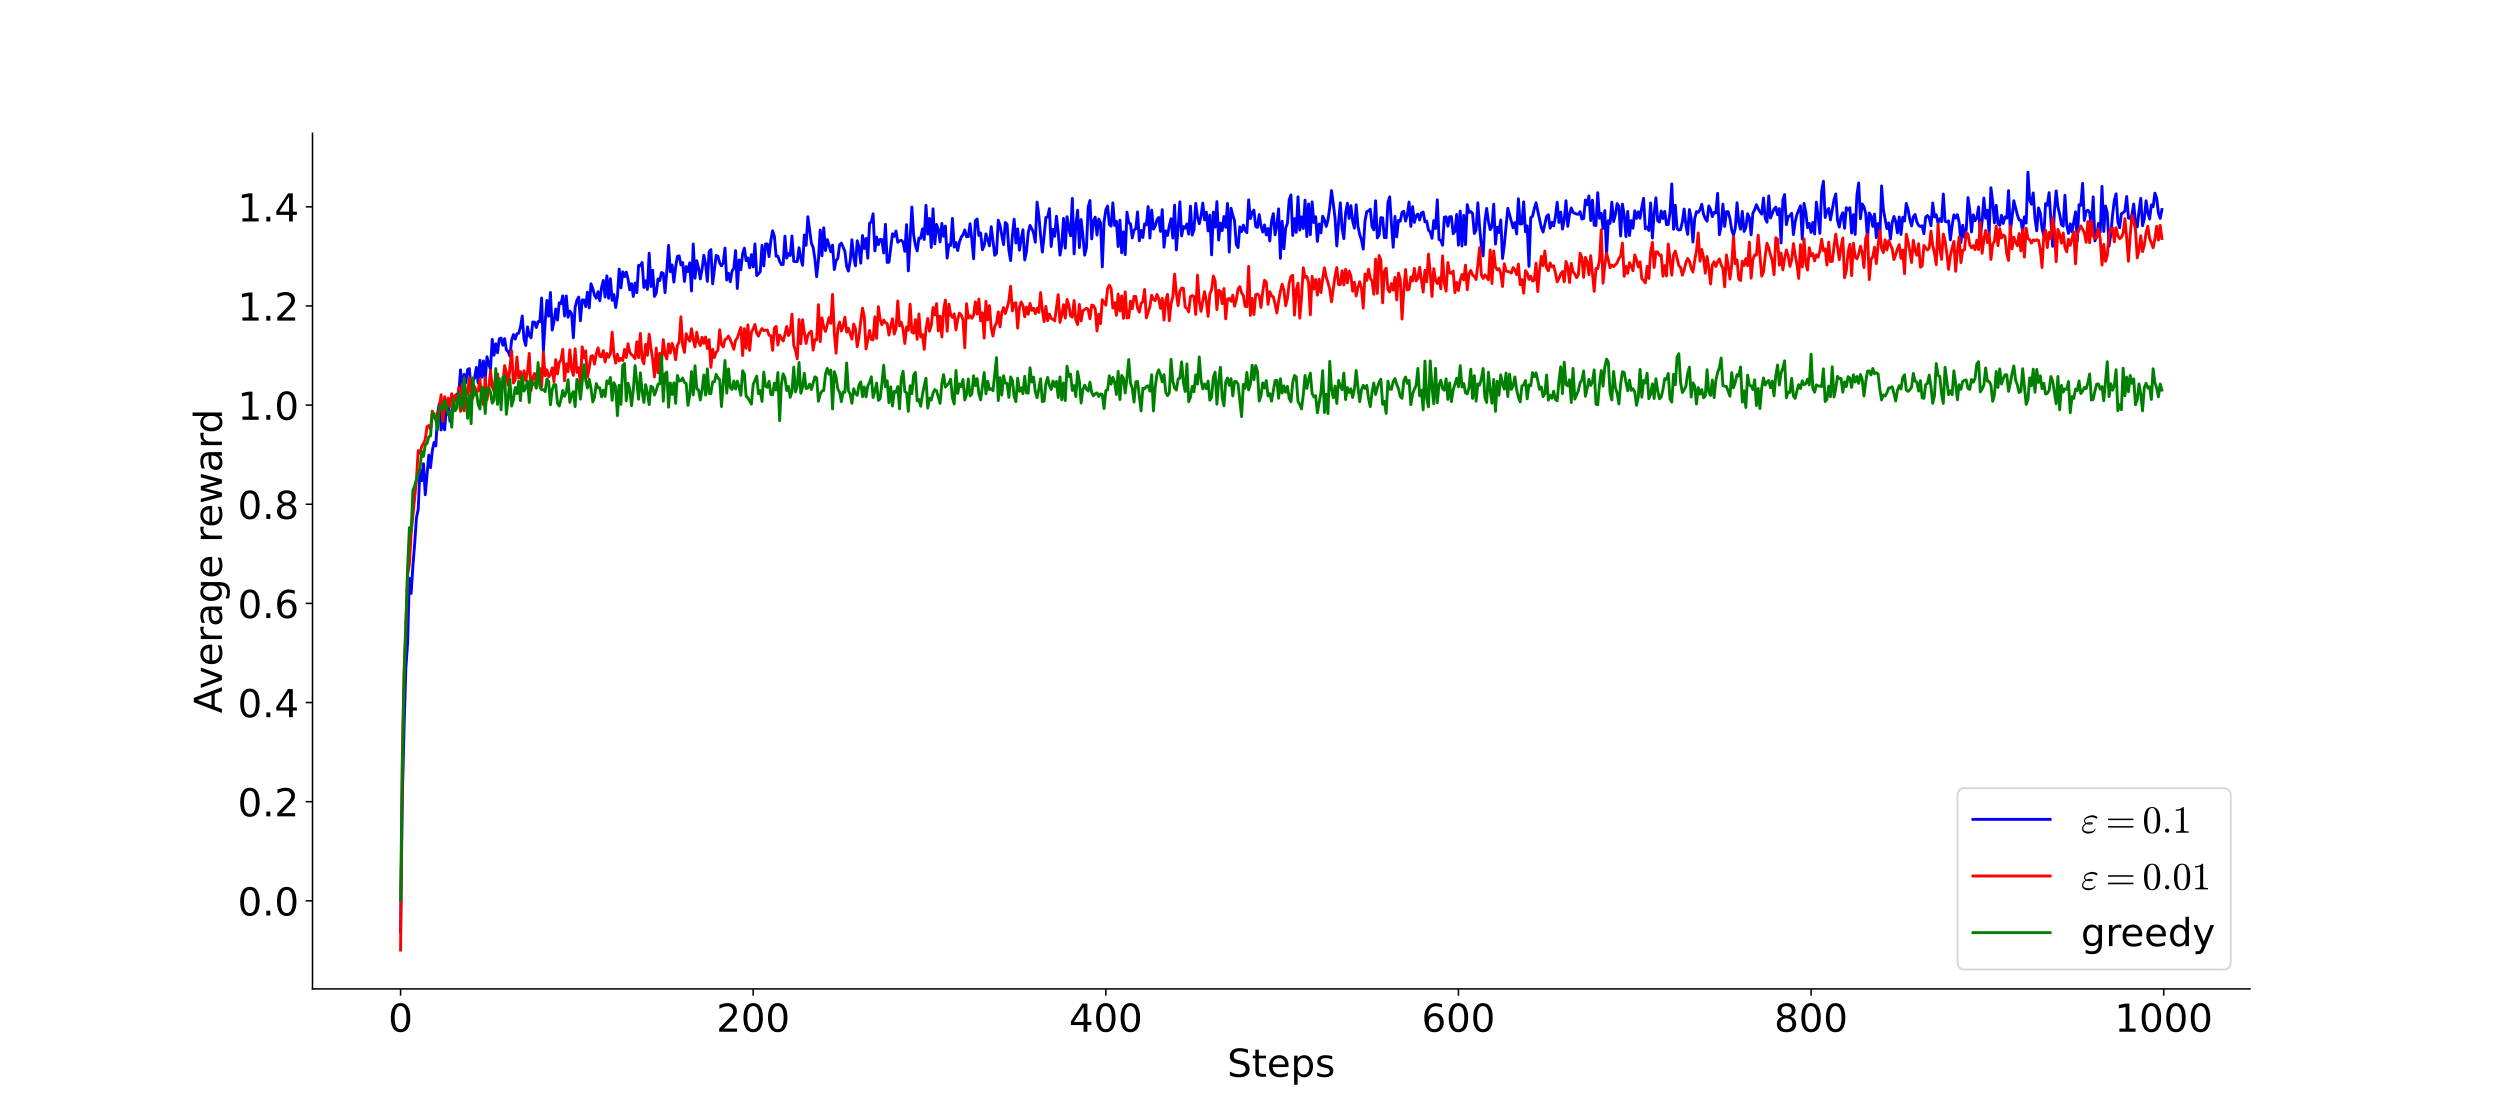 <?xml version="1.0" encoding="utf-8" standalone="no"?>
<!DOCTYPE svg PUBLIC "-//W3C//DTD SVG 1.1//EN"
  "http://www.w3.org/Graphics/SVG/1.1/DTD/svg11.dtd">
<!-- Created with matplotlib (https://matplotlib.org/) -->
<svg height="576pt" version="1.1" viewBox="0 0 1296 576" width="1296pt" xmlns="http://www.w3.org/2000/svg" xmlns:xlink="http://www.w3.org/1999/xlink">
 <defs>
  <style type="text/css">*{stroke-linecap:butt;stroke-linejoin:round;}</style>
 </defs>
 <g id="figure_1">
  <g id="patch_1">
   <path d="M 0 576 
L 1296 576 
L 1296 0 
L 0 0 
z
" style="fill:#ffffff;"/>
  </g>
  <g id="axes_1">
   <g id="patch_2">
    <path d="M 162 512.64 
L 1166.4 512.64 
L 1166.4 69.12 
L 162 69.12 
z
" style="fill:#ffffff;"/>
   </g>
   <g id="matplotlib.axis_1">
    <g id="xtick_1">
     <g id="line2d_1">
      <defs>
       <path d="M 0 0 
L 0 3.5 
" id="mb75f915169" style="stroke:#000000;stroke-width:0.8;"/>
      </defs>
      <g>
       <use style="stroke:#000000;stroke-width:0.8;" x="207.655" xlink:href="#mb75f915169" y="512.64"/>
      </g>
     </g>
     <g id="text_1">
      <!-- 0 -->
      <g transform="translate(201.292 534.837)scale(0.2 -0.2)">
       <defs>
        <path d="M 31.781 66.406 
Q 24.172 66.406 20.328 58.906 
Q 16.5 51.422 16.5 36.375 
Q 16.5 21.391 20.328 13.891 
Q 24.172 6.391 31.781 6.391 
Q 39.453 6.391 43.281 13.891 
Q 47.125 21.391 47.125 36.375 
Q 47.125 51.422 43.281 58.906 
Q 39.453 66.406 31.781 66.406 
z
M 31.781 74.219 
Q 44.047 74.219 50.516 64.516 
Q 56.984 54.828 56.984 36.375 
Q 56.984 17.969 50.516 8.266 
Q 44.047 -1.422 31.781 -1.422 
Q 19.531 -1.422 13.062 8.266 
Q 6.594 17.969 6.594 36.375 
Q 6.594 54.828 13.062 64.516 
Q 19.531 74.219 31.781 74.219 
z
" id="DejaVuSans-48"/>
       </defs>
       <use xlink:href="#DejaVuSans-48"/>
      </g>
     </g>
    </g>
    <g id="xtick_2">
     <g id="line2d_2">
      <g>
       <use style="stroke:#000000;stroke-width:0.8;" x="390.456" xlink:href="#mb75f915169" y="512.64"/>
      </g>
     </g>
     <g id="text_2">
      <!-- 200 -->
      <g transform="translate(371.368 534.837)scale(0.2 -0.2)">
       <defs>
        <path d="M 19.188 8.297 
L 53.609 8.297 
L 53.609 0 
L 7.328 0 
L 7.328 8.297 
Q 12.938 14.109 22.625 23.891 
Q 32.328 33.688 34.812 36.531 
Q 39.547 41.844 41.422 45.531 
Q 43.312 49.219 43.312 52.781 
Q 43.312 58.594 39.234 62.25 
Q 35.156 65.922 28.609 65.922 
Q 23.969 65.922 18.812 64.312 
Q 13.672 62.703 7.812 59.422 
L 7.812 69.391 
Q 13.766 71.781 18.938 73 
Q 24.125 74.219 28.422 74.219 
Q 39.75 74.219 46.484 68.547 
Q 53.219 62.891 53.219 53.422 
Q 53.219 48.922 51.531 44.891 
Q 49.859 40.875 45.406 35.406 
Q 44.188 33.984 37.641 27.219 
Q 31.109 20.453 19.188 8.297 
z
" id="DejaVuSans-50"/>
       </defs>
       <use xlink:href="#DejaVuSans-50"/>
       <use x="63.623" xlink:href="#DejaVuSans-48"/>
       <use x="127.246" xlink:href="#DejaVuSans-48"/>
      </g>
     </g>
    </g>
    <g id="xtick_3">
     <g id="line2d_3">
      <g>
       <use style="stroke:#000000;stroke-width:0.8;" x="573.257" xlink:href="#mb75f915169" y="512.64"/>
      </g>
     </g>
     <g id="text_3">
      <!-- 400 -->
      <g transform="translate(554.169 534.837)scale(0.2 -0.2)">
       <defs>
        <path d="M 37.797 64.312 
L 12.891 25.391 
L 37.797 25.391 
z
M 35.203 72.906 
L 47.609 72.906 
L 47.609 25.391 
L 58.016 25.391 
L 58.016 17.188 
L 47.609 17.188 
L 47.609 0 
L 37.797 0 
L 37.797 17.188 
L 4.891 17.188 
L 4.891 26.703 
z
" id="DejaVuSans-52"/>
       </defs>
       <use xlink:href="#DejaVuSans-52"/>
       <use x="63.623" xlink:href="#DejaVuSans-48"/>
       <use x="127.246" xlink:href="#DejaVuSans-48"/>
      </g>
     </g>
    </g>
    <g id="xtick_4">
     <g id="line2d_4">
      <g>
       <use style="stroke:#000000;stroke-width:0.8;" x="756.057" xlink:href="#mb75f915169" y="512.64"/>
      </g>
     </g>
     <g id="text_4">
      <!-- 600 -->
      <g transform="translate(736.97 534.837)scale(0.2 -0.2)">
       <defs>
        <path d="M 33.016 40.375 
Q 26.375 40.375 22.484 35.828 
Q 18.609 31.297 18.609 23.391 
Q 18.609 15.531 22.484 10.953 
Q 26.375 6.391 33.016 6.391 
Q 39.656 6.391 43.531 10.953 
Q 47.406 15.531 47.406 23.391 
Q 47.406 31.297 43.531 35.828 
Q 39.656 40.375 33.016 40.375 
z
M 52.594 71.297 
L 52.594 62.312 
Q 48.875 64.062 45.094 64.984 
Q 41.312 65.922 37.594 65.922 
Q 27.828 65.922 22.672 59.328 
Q 17.531 52.734 16.797 39.406 
Q 19.672 43.656 24.016 45.922 
Q 28.375 48.188 33.594 48.188 
Q 44.578 48.188 50.953 41.516 
Q 57.328 34.859 57.328 23.391 
Q 57.328 12.156 50.688 5.359 
Q 44.047 -1.422 33.016 -1.422 
Q 20.359 -1.422 13.672 8.266 
Q 6.984 17.969 6.984 36.375 
Q 6.984 53.656 15.188 63.938 
Q 23.391 74.219 37.203 74.219 
Q 40.922 74.219 44.703 73.484 
Q 48.484 72.75 52.594 71.297 
z
" id="DejaVuSans-54"/>
       </defs>
       <use xlink:href="#DejaVuSans-54"/>
       <use x="63.623" xlink:href="#DejaVuSans-48"/>
       <use x="127.246" xlink:href="#DejaVuSans-48"/>
      </g>
     </g>
    </g>
    <g id="xtick_5">
     <g id="line2d_5">
      <g>
       <use style="stroke:#000000;stroke-width:0.8;" x="938.858" xlink:href="#mb75f915169" y="512.64"/>
      </g>
     </g>
     <g id="text_5">
      <!-- 800 -->
      <g transform="translate(919.771 534.837)scale(0.2 -0.2)">
       <defs>
        <path d="M 31.781 34.625 
Q 24.75 34.625 20.719 30.859 
Q 16.703 27.094 16.703 20.516 
Q 16.703 13.922 20.719 10.156 
Q 24.75 6.391 31.781 6.391 
Q 38.812 6.391 42.859 10.172 
Q 46.922 13.969 46.922 20.516 
Q 46.922 27.094 42.891 30.859 
Q 38.875 34.625 31.781 34.625 
z
M 21.922 38.812 
Q 15.578 40.375 12.031 44.719 
Q 8.5 49.078 8.5 55.328 
Q 8.5 64.062 14.719 69.141 
Q 20.953 74.219 31.781 74.219 
Q 42.672 74.219 48.875 69.141 
Q 55.078 64.062 55.078 55.328 
Q 55.078 49.078 51.531 44.719 
Q 48 40.375 41.703 38.812 
Q 48.828 37.156 52.797 32.312 
Q 56.781 27.484 56.781 20.516 
Q 56.781 9.906 50.312 4.234 
Q 43.844 -1.422 31.781 -1.422 
Q 19.734 -1.422 13.25 4.234 
Q 6.781 9.906 6.781 20.516 
Q 6.781 27.484 10.781 32.312 
Q 14.797 37.156 21.922 38.812 
z
M 18.312 54.391 
Q 18.312 48.734 21.844 45.562 
Q 25.391 42.391 31.781 42.391 
Q 38.141 42.391 41.719 45.562 
Q 45.312 48.734 45.312 54.391 
Q 45.312 60.062 41.719 63.234 
Q 38.141 66.406 31.781 66.406 
Q 25.391 66.406 21.844 63.234 
Q 18.312 60.062 18.312 54.391 
z
" id="DejaVuSans-56"/>
       </defs>
       <use xlink:href="#DejaVuSans-56"/>
       <use x="63.623" xlink:href="#DejaVuSans-48"/>
       <use x="127.246" xlink:href="#DejaVuSans-48"/>
      </g>
     </g>
    </g>
    <g id="xtick_6">
     <g id="line2d_6">
      <g>
       <use style="stroke:#000000;stroke-width:0.8;" x="1121.659" xlink:href="#mb75f915169" y="512.64"/>
      </g>
     </g>
     <g id="text_6">
      <!-- 1000 -->
      <g transform="translate(1096.209 534.837)scale(0.2 -0.2)">
       <defs>
        <path d="M 12.406 8.297 
L 28.516 8.297 
L 28.516 63.922 
L 10.984 60.406 
L 10.984 69.391 
L 28.422 72.906 
L 38.281 72.906 
L 38.281 8.297 
L 54.391 8.297 
L 54.391 0 
L 12.406 0 
z
" id="DejaVuSans-49"/>
       </defs>
       <use xlink:href="#DejaVuSans-49"/>
       <use x="63.623" xlink:href="#DejaVuSans-48"/>
       <use x="127.246" xlink:href="#DejaVuSans-48"/>
       <use x="190.869" xlink:href="#DejaVuSans-48"/>
      </g>
     </g>
    </g>
    <g id="text_7">
     <!-- Steps -->
     <g transform="translate(636.22 558.193)scale(0.2 -0.2)">
      <defs>
       <path d="M 53.516 70.516 
L 53.516 60.891 
Q 47.906 63.578 42.922 64.891 
Q 37.938 66.219 33.297 66.219 
Q 25.25 66.219 20.875 63.094 
Q 16.5 59.969 16.5 54.203 
Q 16.5 49.359 19.406 46.891 
Q 22.312 44.438 30.422 42.922 
L 36.375 41.703 
Q 47.406 39.594 52.656 34.297 
Q 57.906 29 57.906 20.125 
Q 57.906 9.516 50.797 4.047 
Q 43.703 -1.422 29.984 -1.422 
Q 24.812 -1.422 18.969 -0.25 
Q 13.141 0.922 6.891 3.219 
L 6.891 13.375 
Q 12.891 10.016 18.656 8.297 
Q 24.422 6.594 29.984 6.594 
Q 38.422 6.594 43.016 9.906 
Q 47.609 13.234 47.609 19.391 
Q 47.609 24.75 44.312 27.781 
Q 41.016 30.812 33.5 32.328 
L 27.484 33.5 
Q 16.453 35.688 11.516 40.375 
Q 6.594 45.062 6.594 53.422 
Q 6.594 63.094 13.406 68.656 
Q 20.219 74.219 32.172 74.219 
Q 37.312 74.219 42.625 73.281 
Q 47.953 72.359 53.516 70.516 
z
" id="DejaVuSans-83"/>
       <path d="M 18.312 70.219 
L 18.312 54.688 
L 36.812 54.688 
L 36.812 47.703 
L 18.312 47.703 
L 18.312 18.016 
Q 18.312 11.328 20.141 9.422 
Q 21.969 7.516 27.594 7.516 
L 36.812 7.516 
L 36.812 0 
L 27.594 0 
Q 17.188 0 13.234 3.875 
Q 9.281 7.766 9.281 18.016 
L 9.281 47.703 
L 2.688 47.703 
L 2.688 54.688 
L 9.281 54.688 
L 9.281 70.219 
z
" id="DejaVuSans-116"/>
       <path d="M 56.203 29.594 
L 56.203 25.203 
L 14.891 25.203 
Q 15.484 15.922 20.484 11.062 
Q 25.484 6.203 34.422 6.203 
Q 39.594 6.203 44.453 7.469 
Q 49.312 8.734 54.109 11.281 
L 54.109 2.781 
Q 49.266 0.734 44.188 -0.344 
Q 39.109 -1.422 33.891 -1.422 
Q 20.797 -1.422 13.156 6.188 
Q 5.516 13.812 5.516 26.812 
Q 5.516 40.234 12.766 48.109 
Q 20.016 56 32.328 56 
Q 43.359 56 49.781 48.891 
Q 56.203 41.797 56.203 29.594 
z
M 47.219 32.234 
Q 47.125 39.594 43.094 43.984 
Q 39.062 48.391 32.422 48.391 
Q 24.906 48.391 20.391 44.141 
Q 15.875 39.891 15.188 32.172 
z
" id="DejaVuSans-101"/>
       <path d="M 18.109 8.203 
L 18.109 -20.797 
L 9.078 -20.797 
L 9.078 54.688 
L 18.109 54.688 
L 18.109 46.391 
Q 20.953 51.266 25.266 53.625 
Q 29.594 56 35.594 56 
Q 45.562 56 51.781 48.094 
Q 58.016 40.188 58.016 27.297 
Q 58.016 14.406 51.781 6.484 
Q 45.562 -1.422 35.594 -1.422 
Q 29.594 -1.422 25.266 0.953 
Q 20.953 3.328 18.109 8.203 
z
M 48.688 27.297 
Q 48.688 37.203 44.609 42.844 
Q 40.531 48.484 33.406 48.484 
Q 26.266 48.484 22.188 42.844 
Q 18.109 37.203 18.109 27.297 
Q 18.109 17.391 22.188 11.75 
Q 26.266 6.109 33.406 6.109 
Q 40.531 6.109 44.609 11.75 
Q 48.688 17.391 48.688 27.297 
z
" id="DejaVuSans-112"/>
       <path d="M 44.281 53.078 
L 44.281 44.578 
Q 40.484 46.531 36.375 47.5 
Q 32.281 48.484 27.875 48.484 
Q 21.188 48.484 17.844 46.438 
Q 14.5 44.391 14.5 40.281 
Q 14.5 37.156 16.891 35.375 
Q 19.281 33.594 26.516 31.984 
L 29.594 31.297 
Q 39.156 29.25 43.188 25.516 
Q 47.219 21.781 47.219 15.094 
Q 47.219 7.469 41.188 3.016 
Q 35.156 -1.422 24.609 -1.422 
Q 20.219 -1.422 15.453 -0.562 
Q 10.688 0.297 5.422 2 
L 5.422 11.281 
Q 10.406 8.688 15.234 7.391 
Q 20.062 6.109 24.812 6.109 
Q 31.156 6.109 34.562 8.281 
Q 37.984 10.453 37.984 14.406 
Q 37.984 18.062 35.516 20.016 
Q 33.062 21.969 24.703 23.781 
L 21.578 24.516 
Q 13.234 26.266 9.516 29.906 
Q 5.812 33.547 5.812 39.891 
Q 5.812 47.609 11.281 51.797 
Q 16.75 56 26.812 56 
Q 31.781 56 36.172 55.266 
Q 40.578 54.547 44.281 53.078 
z
" id="DejaVuSans-115"/>
      </defs>
      <use xlink:href="#DejaVuSans-83"/>
      <use x="63.477" xlink:href="#DejaVuSans-116"/>
      <use x="102.686" xlink:href="#DejaVuSans-101"/>
      <use x="164.209" xlink:href="#DejaVuSans-112"/>
      <use x="227.686" xlink:href="#DejaVuSans-115"/>
     </g>
    </g>
   </g>
   <g id="matplotlib.axis_2">
    <g id="ytick_1">
     <g id="line2d_7">
      <defs>
       <path d="M 0 0 
L -3.5 0 
" id="md4ffa106f0" style="stroke:#000000;stroke-width:0.8;"/>
      </defs>
      <g>
       <use style="stroke:#000000;stroke-width:0.8;" x="162" xlink:href="#md4ffa106f0" y="466.99"/>
      </g>
     </g>
     <g id="text_8">
      <!-- 0.0 -->
      <g transform="translate(123.194 474.588)scale(0.2 -0.2)">
       <defs>
        <path d="M 10.688 12.406 
L 21 12.406 
L 21 0 
L 10.688 0 
z
" id="DejaVuSans-46"/>
       </defs>
       <use xlink:href="#DejaVuSans-48"/>
       <use x="63.623" xlink:href="#DejaVuSans-46"/>
       <use x="95.41" xlink:href="#DejaVuSans-48"/>
      </g>
     </g>
    </g>
    <g id="ytick_2">
     <g id="line2d_8">
      <g>
       <use style="stroke:#000000;stroke-width:0.8;" x="162" xlink:href="#md4ffa106f0" y="415.593"/>
      </g>
     </g>
     <g id="text_9">
      <!-- 0.2 -->
      <g transform="translate(123.194 423.192)scale(0.2 -0.2)">
       <use xlink:href="#DejaVuSans-48"/>
       <use x="63.623" xlink:href="#DejaVuSans-46"/>
       <use x="95.41" xlink:href="#DejaVuSans-50"/>
      </g>
     </g>
    </g>
    <g id="ytick_3">
     <g id="line2d_9">
      <g>
       <use style="stroke:#000000;stroke-width:0.8;" x="162" xlink:href="#md4ffa106f0" y="364.197"/>
      </g>
     </g>
     <g id="text_10">
      <!-- 0.4 -->
      <g transform="translate(123.194 371.796)scale(0.2 -0.2)">
       <use xlink:href="#DejaVuSans-48"/>
       <use x="63.623" xlink:href="#DejaVuSans-46"/>
       <use x="95.41" xlink:href="#DejaVuSans-52"/>
      </g>
     </g>
    </g>
    <g id="ytick_4">
     <g id="line2d_10">
      <g>
       <use style="stroke:#000000;stroke-width:0.8;" x="162" xlink:href="#md4ffa106f0" y="312.801"/>
      </g>
     </g>
     <g id="text_11">
      <!-- 0.6 -->
      <g transform="translate(123.194 320.4)scale(0.2 -0.2)">
       <use xlink:href="#DejaVuSans-48"/>
       <use x="63.623" xlink:href="#DejaVuSans-46"/>
       <use x="95.41" xlink:href="#DejaVuSans-54"/>
      </g>
     </g>
    </g>
    <g id="ytick_5">
     <g id="line2d_11">
      <g>
       <use style="stroke:#000000;stroke-width:0.8;" x="162" xlink:href="#md4ffa106f0" y="261.405"/>
      </g>
     </g>
     <g id="text_12">
      <!-- 0.8 -->
      <g transform="translate(123.194 269.004)scale(0.2 -0.2)">
       <use xlink:href="#DejaVuSans-48"/>
       <use x="63.623" xlink:href="#DejaVuSans-46"/>
       <use x="95.41" xlink:href="#DejaVuSans-56"/>
      </g>
     </g>
    </g>
    <g id="ytick_6">
     <g id="line2d_12">
      <g>
       <use style="stroke:#000000;stroke-width:0.8;" x="162" xlink:href="#md4ffa106f0" y="210.009"/>
      </g>
     </g>
     <g id="text_13">
      <!-- 1.0 -->
      <g transform="translate(123.194 217.608)scale(0.2 -0.2)">
       <use xlink:href="#DejaVuSans-49"/>
       <use x="63.623" xlink:href="#DejaVuSans-46"/>
       <use x="95.41" xlink:href="#DejaVuSans-48"/>
      </g>
     </g>
    </g>
    <g id="ytick_7">
     <g id="line2d_13">
      <g>
       <use style="stroke:#000000;stroke-width:0.8;" x="162" xlink:href="#md4ffa106f0" y="158.613"/>
      </g>
     </g>
     <g id="text_14">
      <!-- 1.2 -->
      <g transform="translate(123.194 166.212)scale(0.2 -0.2)">
       <use xlink:href="#DejaVuSans-49"/>
       <use x="63.623" xlink:href="#DejaVuSans-46"/>
       <use x="95.41" xlink:href="#DejaVuSans-50"/>
      </g>
     </g>
    </g>
    <g id="ytick_8">
     <g id="line2d_14">
      <g>
       <use style="stroke:#000000;stroke-width:0.8;" x="162" xlink:href="#md4ffa106f0" y="107.217"/>
      </g>
     </g>
     <g id="text_15">
      <!-- 1.4 -->
      <g transform="translate(123.194 114.816)scale(0.2 -0.2)">
       <use xlink:href="#DejaVuSans-49"/>
       <use x="63.623" xlink:href="#DejaVuSans-46"/>
       <use x="95.41" xlink:href="#DejaVuSans-52"/>
      </g>
     </g>
    </g>
    <g id="text_16">
     <!-- Average reward -->
     <g transform="translate(115.034 369.753)rotate(-90)scale(0.2 -0.2)">
      <defs>
       <path d="M 34.188 63.188 
L 20.797 26.906 
L 47.609 26.906 
z
M 28.609 72.906 
L 39.797 72.906 
L 67.578 0 
L 57.328 0 
L 50.688 18.703 
L 17.828 18.703 
L 11.188 0 
L 0.781 0 
z
" id="DejaVuSans-65"/>
       <path d="M 2.984 54.688 
L 12.5 54.688 
L 29.594 8.797 
L 46.688 54.688 
L 56.203 54.688 
L 35.688 0 
L 23.484 0 
z
" id="DejaVuSans-118"/>
       <path d="M 41.109 46.297 
Q 39.594 47.172 37.812 47.578 
Q 36.031 48 33.891 48 
Q 26.266 48 22.188 43.047 
Q 18.109 38.094 18.109 28.812 
L 18.109 0 
L 9.078 0 
L 9.078 54.688 
L 18.109 54.688 
L 18.109 46.188 
Q 20.953 51.172 25.484 53.578 
Q 30.031 56 36.531 56 
Q 37.453 56 38.578 55.875 
Q 39.703 55.766 41.062 55.516 
z
" id="DejaVuSans-114"/>
       <path d="M 34.281 27.484 
Q 23.391 27.484 19.188 25 
Q 14.984 22.516 14.984 16.5 
Q 14.984 11.719 18.141 8.906 
Q 21.297 6.109 26.703 6.109 
Q 34.188 6.109 38.703 11.406 
Q 43.219 16.703 43.219 25.484 
L 43.219 27.484 
z
M 52.203 31.203 
L 52.203 0 
L 43.219 0 
L 43.219 8.297 
Q 40.141 3.328 35.547 0.953 
Q 30.953 -1.422 24.312 -1.422 
Q 15.922 -1.422 10.953 3.297 
Q 6 8.016 6 15.922 
Q 6 25.141 12.172 29.828 
Q 18.359 34.516 30.609 34.516 
L 43.219 34.516 
L 43.219 35.406 
Q 43.219 41.609 39.141 45 
Q 35.062 48.391 27.688 48.391 
Q 23 48.391 18.547 47.266 
Q 14.109 46.141 10.016 43.891 
L 10.016 52.203 
Q 14.938 54.109 19.578 55.047 
Q 24.219 56 28.609 56 
Q 40.484 56 46.344 49.844 
Q 52.203 43.703 52.203 31.203 
z
" id="DejaVuSans-97"/>
       <path d="M 45.406 27.984 
Q 45.406 37.75 41.375 43.109 
Q 37.359 48.484 30.078 48.484 
Q 22.859 48.484 18.828 43.109 
Q 14.797 37.75 14.797 27.984 
Q 14.797 18.266 18.828 12.891 
Q 22.859 7.516 30.078 7.516 
Q 37.359 7.516 41.375 12.891 
Q 45.406 18.266 45.406 27.984 
z
M 54.391 6.781 
Q 54.391 -7.172 48.188 -13.984 
Q 42 -20.797 29.203 -20.797 
Q 24.469 -20.797 20.266 -20.094 
Q 16.062 -19.391 12.109 -17.922 
L 12.109 -9.188 
Q 16.062 -11.328 19.922 -12.344 
Q 23.781 -13.375 27.781 -13.375 
Q 36.625 -13.375 41.016 -8.766 
Q 45.406 -4.156 45.406 5.172 
L 45.406 9.625 
Q 42.625 4.781 38.281 2.391 
Q 33.938 0 27.875 0 
Q 17.828 0 11.672 7.656 
Q 5.516 15.328 5.516 27.984 
Q 5.516 40.672 11.672 48.328 
Q 17.828 56 27.875 56 
Q 33.938 56 38.281 53.609 
Q 42.625 51.219 45.406 46.391 
L 45.406 54.688 
L 54.391 54.688 
z
" id="DejaVuSans-103"/>
       <path id="DejaVuSans-32"/>
       <path d="M 4.203 54.688 
L 13.188 54.688 
L 24.422 12.016 
L 35.594 54.688 
L 46.188 54.688 
L 57.422 12.016 
L 68.609 54.688 
L 77.594 54.688 
L 63.281 0 
L 52.688 0 
L 40.922 44.828 
L 29.109 0 
L 18.5 0 
z
" id="DejaVuSans-119"/>
       <path d="M 45.406 46.391 
L 45.406 75.984 
L 54.391 75.984 
L 54.391 0 
L 45.406 0 
L 45.406 8.203 
Q 42.578 3.328 38.25 0.953 
Q 33.938 -1.422 27.875 -1.422 
Q 17.969 -1.422 11.734 6.484 
Q 5.516 14.406 5.516 27.297 
Q 5.516 40.188 11.734 48.094 
Q 17.969 56 27.875 56 
Q 33.938 56 38.25 53.625 
Q 42.578 51.266 45.406 46.391 
z
M 14.797 27.297 
Q 14.797 17.391 18.875 11.75 
Q 22.953 6.109 30.078 6.109 
Q 37.203 6.109 41.297 11.75 
Q 45.406 17.391 45.406 27.297 
Q 45.406 37.203 41.297 42.844 
Q 37.203 48.484 30.078 48.484 
Q 22.953 48.484 18.875 42.844 
Q 14.797 37.203 14.797 27.297 
z
" id="DejaVuSans-100"/>
      </defs>
      <use xlink:href="#DejaVuSans-65"/>
      <use x="62.533" xlink:href="#DejaVuSans-118"/>
      <use x="121.713" xlink:href="#DejaVuSans-101"/>
      <use x="183.236" xlink:href="#DejaVuSans-114"/>
      <use x="224.35" xlink:href="#DejaVuSans-97"/>
      <use x="285.629" xlink:href="#DejaVuSans-103"/>
      <use x="349.105" xlink:href="#DejaVuSans-101"/>
      <use x="410.629" xlink:href="#DejaVuSans-32"/>
      <use x="442.416" xlink:href="#DejaVuSans-114"/>
      <use x="481.279" xlink:href="#DejaVuSans-101"/>
      <use x="542.803" xlink:href="#DejaVuSans-119"/>
      <use x="624.59" xlink:href="#DejaVuSans-97"/>
      <use x="685.869" xlink:href="#DejaVuSans-114"/>
      <use x="725.232" xlink:href="#DejaVuSans-100"/>
     </g>
    </g>
   </g>
   <g id="line2d_15">
    <path clip-path="url(#pe7a93e0667)" d="M 207.655 482.997 
L 208.569 413.417 
L 209.483 376.848 
L 210.397 346.213 
L 211.311 333.206 
L 212.225 299.764 
L 213.139 307.625 
L 214.053 293.321 
L 214.967 281.956 
L 215.881 268.438 
L 216.795 264.075 
L 217.709 243.429 
L 218.623 249.206 
L 219.537 240.4 
L 220.451 256.484 
L 222.279 235.965 
L 223.193 242.428 
L 224.107 233.567 
L 225.021 229.379 
L 225.935 231.156 
L 226.849 214.133 
L 227.763 209.17 
L 228.677 222.899 
L 229.591 217.916 
L 230.505 222.835 
L 231.419 210.571 
L 232.333 206.945 
L 233.247 218.383 
L 234.161 216.233 
L 235.075 207.723 
L 235.989 205.169 
L 236.903 204.314 
L 237.817 204.221 
L 238.731 191.705 
L 239.645 205.14 
L 240.559 194.055 
L 241.473 198.388 
L 242.387 191.678 
L 243.301 191.059 
L 244.215 201.442 
L 245.129 197.358 
L 246.043 195.976 
L 246.957 190.45 
L 247.871 198.595 
L 248.785 186.761 
L 249.699 195.569 
L 250.613 187.111 
L 251.527 196.996 
L 252.441 184.954 
L 253.355 188.689 
L 254.269 191.304 
L 255.183 175.919 
L 256.097 184.147 
L 257.011 178.224 
L 257.925 182.876 
L 258.839 175.623 
L 259.753 175.253 
L 260.667 178.978 
L 261.581 175.547 
L 262.495 181.359 
L 263.409 182.272 
L 264.323 184.659 
L 265.237 176.288 
L 266.151 173.435 
L 267.065 175.828 
L 267.979 173.013 
L 268.893 172.759 
L 269.807 169.553 
L 270.721 163.827 
L 271.635 175.769 
L 272.549 179.097 
L 273.463 169.475 
L 274.377 174 
L 275.291 175.11 
L 276.205 166.926 
L 277.119 167.031 
L 278.033 169.783 
L 278.947 166.705 
L 279.861 166.794 
L 280.775 154.471 
L 281.689 182.015 
L 282.603 167.262 
L 283.517 155.743 
L 284.431 163.89 
L 285.345 151.621 
L 286.259 171.106 
L 287.173 166.765 
L 288.087 160.213 
L 289.001 165.892 
L 289.915 156.965 
L 290.829 157.375 
L 291.743 153.368 
L 292.657 163.807 
L 293.571 153.43 
L 294.485 164.436 
L 295.399 161.273 
L 296.313 162.605 
L 297.227 175.1 
L 298.141 159.316 
L 299.055 155.713 
L 299.969 153.995 
L 300.883 166.301 
L 301.797 155.479 
L 302.711 155.545 
L 303.625 158.92 
L 304.539 151.448 
L 305.453 159.597 
L 306.367 147.101 
L 307.281 149.476 
L 308.195 153.092 
L 309.109 154.568 
L 310.023 151.238 
L 310.937 155.892 
L 311.851 149.048 
L 312.765 145.387 
L 313.679 153.994 
L 314.593 143.002 
L 315.507 154.616 
L 316.421 144.469 
L 317.335 155.671 
L 318.249 152.718 
L 319.163 159.397 
L 320.077 153.6 
L 320.991 139.491 
L 321.905 149.198 
L 322.819 140.933 
L 323.733 143.396 
L 324.647 141.052 
L 325.561 144.656 
L 326.475 150.302 
L 327.389 147.028 
L 328.303 153.676 
L 329.217 146.744 
L 330.131 151.727 
L 331.045 137.572 
L 331.959 137.737 
L 332.873 136.065 
L 333.787 149.036 
L 334.701 145.55 
L 335.615 150.051 
L 336.529 131.255 
L 337.443 148.526 
L 338.357 140.159 
L 339.271 153.675 
L 340.185 151.991 
L 341.099 144.622 
L 342.013 145.455 
L 342.927 141.246 
L 343.841 141.723 
L 344.755 151.716 
L 345.669 140.686 
L 346.583 127.218 
L 347.497 140.872 
L 348.411 137.364 
L 349.325 146.236 
L 350.239 138.464 
L 351.153 132.895 
L 352.067 132.636 
L 352.981 137.314 
L 353.895 136.112 
L 354.809 145.913 
L 355.723 138.196 
L 356.637 140.829 
L 357.551 136.254 
L 358.465 150.852 
L 359.379 126.488 
L 360.293 144.216 
L 361.207 135.152 
L 362.121 139.014 
L 363.035 144.585 
L 363.949 139.564 
L 364.863 132.337 
L 365.777 136.862 
L 366.691 145.856 
L 367.605 130.511 
L 368.519 129.4 
L 369.433 147.148 
L 371.261 132.468 
L 372.175 132.814 
L 373.089 136.387 
L 374.003 137.822 
L 374.917 136.298 
L 375.831 128.592 
L 376.745 145.149 
L 377.659 141.665 
L 378.573 146.047 
L 379.487 140.521 
L 380.401 139.156 
L 381.315 129.905 
L 382.229 149.563 
L 383.143 134.784 
L 384.057 139.812 
L 384.971 131.542 
L 385.886 128.624 
L 386.8 135.136 
L 387.714 133.745 
L 388.628 138.822 
L 389.542 131.983 
L 390.456 138.38 
L 391.37 126.475 
L 392.284 142.864 
L 393.198 141.945 
L 394.112 140.823 
L 395.026 127.235 
L 395.94 137.841 
L 396.854 126.468 
L 397.768 126.457 
L 398.682 133.046 
L 399.596 124.739 
L 400.51 119.656 
L 401.424 122.377 
L 402.338 132.812 
L 403.252 132.775 
L 404.166 135.501 
L 405.08 137.203 
L 405.994 137.098 
L 406.908 122.432 
L 407.822 133.807 
L 408.736 131.442 
L 409.65 132.48 
L 410.564 122.327 
L 411.478 135.455 
L 412.392 135.667 
L 413.306 135.555 
L 414.22 128.417 
L 415.134 133.998 
L 416.048 137.549 
L 416.962 121.837 
L 417.876 127.151 
L 418.79 112.341 
L 420.618 125.975 
L 421.532 128.268 
L 422.446 134.281 
L 423.36 143.45 
L 424.274 134.78 
L 425.188 119.265 
L 426.102 132.602 
L 427.016 118.091 
L 427.93 129.905 
L 428.844 124.223 
L 429.758 127.024 
L 430.672 130.507 
L 431.586 127.079 
L 432.5 139.754 
L 433.414 135.055 
L 434.328 134.028 
L 435.242 126.929 
L 436.156 126.034 
L 437.984 130.248 
L 438.898 138.03 
L 439.812 140.529 
L 440.726 135.287 
L 441.64 124.326 
L 442.554 133.493 
L 443.468 137.825 
L 444.382 124.818 
L 445.296 128.124 
L 446.21 136.453 
L 447.124 122.092 
L 448.038 128.834 
L 448.952 123.59 
L 449.866 133.853 
L 450.78 115.672 
L 451.694 115.068 
L 452.608 110.816 
L 453.522 130.079 
L 454.436 122.891 
L 455.35 126.873 
L 456.264 124.065 
L 457.178 124.212 
L 458.092 131.155 
L 459.006 116.259 
L 459.92 136.055 
L 460.834 135.934 
L 462.662 121.209 
L 463.576 122.494 
L 464.49 119.752 
L 465.404 125.603 
L 466.318 124.859 
L 467.232 124.565 
L 468.146 125.502 
L 469.06 130.303 
L 469.974 116.436 
L 470.888 140.429 
L 472.716 107.323 
L 473.63 121.814 
L 474.544 127.098 
L 475.458 130.095 
L 476.372 123.394 
L 477.286 123.533 
L 478.2 118.65 
L 479.114 124.163 
L 480.028 106.437 
L 480.942 121.376 
L 481.856 113.223 
L 482.77 128.289 
L 483.684 108.243 
L 484.598 126.457 
L 485.512 116.347 
L 486.426 118.911 
L 487.34 125.418 
L 488.254 115.819 
L 489.168 122.495 
L 490.082 117.188 
L 490.996 133.834 
L 491.91 126.856 
L 492.824 127.231 
L 493.738 113.218 
L 494.652 128.084 
L 495.566 125.733 
L 496.48 129.867 
L 497.394 125.46 
L 498.308 122.9 
L 499.222 121.738 
L 500.136 119.207 
L 501.05 122.687 
L 501.964 122.665 
L 502.878 116.004 
L 503.792 124.204 
L 504.706 134.121 
L 505.62 114.352 
L 506.534 113.54 
L 507.448 122.061 
L 508.362 120.776 
L 509.276 129.45 
L 510.19 127.351 
L 511.104 121.253 
L 512.932 127.449 
L 513.846 117.532 
L 515.674 132.333 
L 516.588 131.385 
L 517.502 114.159 
L 518.416 116.934 
L 520.244 126.778 
L 521.158 115.301 
L 522.072 116.314 
L 522.986 129.715 
L 523.9 135.099 
L 524.814 122.267 
L 525.728 113.649 
L 526.642 125.953 
L 527.556 118.682 
L 528.47 129.665 
L 529.384 123.917 
L 530.298 119.097 
L 531.212 134.731 
L 532.126 130.349 
L 533.04 120.604 
L 533.954 116.87 
L 534.868 118.552 
L 535.782 120.612 
L 536.696 125.557 
L 537.61 104.779 
L 538.524 111.646 
L 539.438 122.065 
L 540.352 130.684 
L 541.266 122.244 
L 542.18 112.748 
L 543.094 112.531 
L 544.008 108.17 
L 544.922 127.761 
L 545.836 118.908 
L 546.75 122.512 
L 547.664 112.097 
L 548.578 120.418 
L 549.492 132.256 
L 550.406 127.111 
L 551.32 113.209 
L 552.234 128.645 
L 553.148 112.371 
L 554.062 118.43 
L 554.976 122.259 
L 555.89 102.863 
L 556.804 131.603 
L 557.718 116.84 
L 558.632 108.989 
L 559.546 128.343 
L 560.46 113.831 
L 561.374 122.241 
L 562.288 132.278 
L 563.202 128.452 
L 564.116 107.332 
L 565.03 103.955 
L 565.944 123.826 
L 566.858 114.488 
L 567.772 112.568 
L 568.686 121.865 
L 569.6 113.553 
L 570.514 115.516 
L 571.429 138.344 
L 572.343 115.088 
L 573.257 108.799 
L 574.171 106.786 
L 575.085 116.414 
L 575.999 117.243 
L 576.913 105.132 
L 577.827 116.855 
L 578.741 114.714 
L 579.655 127.773 
L 580.569 114.131 
L 581.483 131.062 
L 582.397 120.191 
L 583.311 131.998 
L 584.225 109.977 
L 585.139 115.549 
L 586.053 115.963 
L 586.967 123.329 
L 587.881 119.297 
L 588.795 118.585 
L 589.709 109.839 
L 590.623 124.792 
L 591.537 119.45 
L 592.451 123.135 
L 593.365 116.015 
L 594.279 116.552 
L 595.193 107.057 
L 596.107 123.402 
L 597.021 108.921 
L 597.935 118.768 
L 598.849 117.344 
L 599.763 113.907 
L 600.677 112.746 
L 601.591 119.953 
L 602.505 108.7 
L 603.419 128.154 
L 604.333 119.698 
L 605.247 122.072 
L 606.161 117.04 
L 607.075 113.387 
L 607.989 123.405 
L 608.903 106.338 
L 609.817 129.542 
L 610.731 118.325 
L 611.645 104.659 
L 612.559 122.278 
L 613.473 117.436 
L 614.387 118.3 
L 615.301 116.088 
L 616.215 121.342 
L 617.129 106.846 
L 618.043 121.868 
L 618.957 119.165 
L 619.871 105.431 
L 620.785 112.583 
L 621.699 115.963 
L 622.613 111.954 
L 623.527 105.276 
L 624.441 113.961 
L 625.355 109.968 
L 626.269 119.707 
L 627.183 111.489 
L 628.097 132.114 
L 629.011 109.956 
L 629.925 117.761 
L 630.839 104.529 
L 631.753 124.439 
L 632.667 115.669 
L 633.581 119.537 
L 634.495 112.232 
L 635.409 117.872 
L 636.323 105.489 
L 637.237 130.673 
L 638.151 107.942 
L 639.065 111.557 
L 639.979 114.41 
L 640.893 126.75 
L 641.807 128.352 
L 642.721 117.606 
L 643.635 120.08 
L 644.549 116.712 
L 645.463 119.457 
L 646.377 120.613 
L 647.291 103.608 
L 648.205 113.323 
L 649.119 110.165 
L 650.033 108.904 
L 650.947 117.386 
L 651.861 117.919 
L 652.775 111.223 
L 653.689 117.09 
L 654.603 120.289 
L 655.517 116.597 
L 656.431 121.756 
L 657.345 118.436 
L 658.259 124.926 
L 659.173 114.541 
L 660.087 110.754 
L 661.001 121.759 
L 661.915 116.607 
L 662.829 108.262 
L 663.743 133.915 
L 664.657 114.733 
L 665.571 128.932 
L 666.485 118.191 
L 667.399 115.724 
L 668.313 103.631 
L 669.227 101.05 
L 670.141 122.046 
L 671.055 113.334 
L 671.969 120.483 
L 672.883 101.985 
L 673.797 119.27 
L 674.711 112.439 
L 675.625 118.463 
L 676.539 103.773 
L 677.453 122.617 
L 678.367 105.732 
L 679.281 121.722 
L 680.195 104.658 
L 681.109 115.355 
L 682.023 112.338 
L 682.937 125.157 
L 683.851 116.145 
L 684.765 120.717 
L 685.679 112.091 
L 686.593 113.991 
L 687.507 117.364 
L 688.421 113.973 
L 689.335 107.643 
L 690.249 98.805 
L 691.163 105.478 
L 692.077 113.076 
L 692.991 127.469 
L 693.905 115.4 
L 694.819 105.136 
L 695.733 118.336 
L 696.647 123.708 
L 697.561 110.43 
L 698.475 105.387 
L 699.389 113.247 
L 700.303 106.624 
L 701.217 114.688 
L 702.131 118.272 
L 703.045 106.143 
L 703.959 117.184 
L 704.873 121.55 
L 705.787 124.376 
L 706.701 129.13 
L 707.615 114.431 
L 708.529 109.768 
L 709.443 109.31 
L 710.357 108.44 
L 711.271 117.416 
L 712.185 119.152 
L 713.099 104.077 
L 714.013 123.322 
L 714.927 121.906 
L 715.841 112.808 
L 716.755 112.966 
L 717.669 123.148 
L 718.583 123.212 
L 719.497 105.094 
L 720.411 102.029 
L 721.325 116.194 
L 722.239 128.171 
L 723.153 112.184 
L 724.067 122.793 
L 724.981 114.239 
L 725.895 114.692 
L 726.809 110.074 
L 727.723 109.515 
L 728.637 114.58 
L 729.551 111.254 
L 730.465 104.729 
L 731.379 117.373 
L 732.293 107.122 
L 733.207 115.295 
L 734.121 111.81 
L 735.035 110.985 
L 735.949 114.037 
L 736.863 110.4 
L 737.777 109.915 
L 738.691 115.007 
L 739.605 114.685 
L 740.519 119.246 
L 741.433 120.245 
L 742.347 123.559 
L 743.261 114.355 
L 744.175 118.455 
L 745.089 103.577 
L 746.003 124.192 
L 746.917 124.683 
L 747.831 127.122 
L 748.745 112.572 
L 749.659 112.4 
L 750.573 117.256 
L 751.487 112.355 
L 752.401 112.304 
L 753.315 121.182 
L 754.229 119.911 
L 755.143 111.154 
L 756.057 127.087 
L 756.971 109.414 
L 757.886 127.503 
L 758.8 111.609 
L 759.714 126.785 
L 760.628 106.084 
L 761.542 110.1 
L 762.456 109.645 
L 763.37 110.657 
L 764.284 121.041 
L 765.198 119.312 
L 766.112 105.169 
L 767.026 117.728 
L 767.94 127.53 
L 768.854 132.677 
L 769.768 114.666 
L 770.682 108.06 
L 771.596 114.755 
L 772.51 119.053 
L 773.424 117.489 
L 774.338 105.833 
L 775.252 126.55 
L 776.166 117.803 
L 777.08 120.527 
L 777.994 114.075 
L 778.908 134.024 
L 779.822 127.01 
L 781.65 107.971 
L 784.392 118.105 
L 785.306 115.36 
L 786.22 121.254 
L 787.134 103.036 
L 788.048 116.107 
L 788.962 116.079 
L 789.876 104.659 
L 790.79 120.164 
L 791.704 117.101 
L 792.618 138.08 
L 793.532 112.735 
L 794.446 112.221 
L 795.36 108.17 
L 796.274 105.129 
L 799.016 117.956 
L 799.93 120.289 
L 801.758 112.148 
L 802.672 111.319 
L 803.586 118.26 
L 804.5 115.262 
L 805.414 117.092 
L 806.328 112.35 
L 807.242 104.902 
L 808.156 115.275 
L 809.07 109.978 
L 809.984 118.745 
L 810.898 113.914 
L 811.812 104.061 
L 812.726 117.346 
L 813.64 111.014 
L 814.554 107.817 
L 815.468 110.066 
L 816.382 110.602 
L 817.296 110.952 
L 818.21 111.102 
L 819.124 109.729 
L 820.038 113.571 
L 820.952 113.274 
L 821.866 103.674 
L 822.78 106.163 
L 823.694 101.59 
L 824.608 114.332 
L 825.522 103.782 
L 826.436 116.771 
L 827.35 116.886 
L 828.264 99.875 
L 829.178 113.173 
L 830.092 110.568 
L 831.006 118.454 
L 831.92 109.14 
L 832.834 132.014 
L 833.748 114.365 
L 834.662 115.796 
L 835.576 104.784 
L 836.49 114.836 
L 837.404 111.3 
L 838.318 105.552 
L 839.232 107.041 
L 840.146 122.299 
L 841.06 105.826 
L 841.974 111.476 
L 842.888 122.64 
L 843.802 109.606 
L 844.716 122.086 
L 845.63 114.358 
L 846.544 118.284 
L 847.458 109.281 
L 848.372 113.227 
L 849.286 109.81 
L 850.2 113.151 
L 851.114 107.444 
L 852.028 102.795 
L 852.942 118.618 
L 853.856 117.737 
L 854.77 119.478 
L 855.684 105.22 
L 856.598 123.403 
L 857.512 110.573 
L 858.426 102.541 
L 859.34 114.372 
L 860.254 115.13 
L 861.168 109.383 
L 862.082 113.281 
L 862.996 109.561 
L 863.91 116.398 
L 864.824 116.42 
L 865.738 109.94 
L 866.652 95.352 
L 867.566 118.848 
L 868.48 106.425 
L 869.394 118.458 
L 870.308 119.26 
L 871.222 118.994 
L 872.136 114.938 
L 873.05 108.375 
L 873.964 116.562 
L 874.878 121.505 
L 875.792 108.645 
L 876.706 113.106 
L 877.62 125.471 
L 878.534 113.33 
L 879.448 109.708 
L 880.362 110.085 
L 881.276 108.806 
L 882.19 105.88 
L 883.104 111.058 
L 884.018 113.288 
L 884.932 114.673 
L 885.846 106.758 
L 886.76 108.608 
L 887.674 112.286 
L 888.588 110.093 
L 889.502 110.43 
L 890.416 100.24 
L 891.33 121.673 
L 892.244 117.064 
L 893.158 105.856 
L 894.072 117.365 
L 894.986 109.724 
L 895.9 109.777 
L 896.814 113.362 
L 897.728 119.219 
L 898.642 121.884 
L 899.556 118.361 
L 900.47 105.121 
L 901.384 115.373 
L 902.298 118.807 
L 903.212 109.59 
L 904.126 119.964 
L 905.04 117.978 
L 905.954 110.816 
L 906.868 112.808 
L 907.782 121.716 
L 908.696 110.504 
L 909.61 108.741 
L 910.524 106.103 
L 911.438 108.154 
L 912.352 109.796 
L 913.266 111.008 
L 914.18 102.644 
L 915.094 113.156 
L 916.008 115.205 
L 916.922 101.595 
L 917.836 113.003 
L 919.664 108.388 
L 920.578 107.398 
L 921.492 111.301 
L 922.406 108.132 
L 923.32 125.944 
L 924.234 103.628 
L 925.148 100.846 
L 926.062 116.451 
L 926.976 112.24 
L 927.89 111.945 
L 928.804 110.576 
L 929.718 121.621 
L 930.632 114.903 
L 931.546 111.084 
L 933.374 106.694 
L 934.288 123.958 
L 935.202 105.44 
L 936.116 109.972 
L 937.03 118.027 
L 937.944 115.836 
L 938.858 120.477 
L 939.772 115.342 
L 940.686 121.293 
L 941.6 104.801 
L 942.514 112.155 
L 943.429 120.947 
L 944.343 98.871 
L 945.257 93.938 
L 946.171 112.757 
L 947.085 109.221 
L 947.999 108.085 
L 948.913 113.991 
L 950.741 103.622 
L 951.655 100.552 
L 952.569 114.215 
L 953.483 117.711 
L 954.397 112.304 
L 955.311 110.285 
L 956.225 118.339 
L 957.139 107.625 
L 958.053 108.799 
L 958.967 107.653 
L 959.881 120.824 
L 960.795 111.24 
L 961.709 121.527 
L 962.623 101.272 
L 963.537 94.83 
L 964.451 113.387 
L 965.365 105.72 
L 966.279 107.296 
L 967.193 110.624 
L 968.107 124.052 
L 969.021 110.398 
L 969.935 111.873 
L 970.849 117.356 
L 971.763 111.003 
L 972.677 123.186 
L 973.591 115.862 
L 974.505 123.371 
L 975.419 96.406 
L 976.333 108.678 
L 978.161 118.511 
L 979.075 115.584 
L 979.989 123.883 
L 980.903 115.474 
L 981.817 112.226 
L 982.731 114.783 
L 983.645 120.707 
L 984.559 112.491 
L 985.473 121.518 
L 986.387 112.673 
L 987.301 114.53 
L 988.215 105.441 
L 989.129 108.649 
L 990.043 113.71 
L 990.957 117.081 
L 991.871 112.329 
L 992.785 111.182 
L 993.699 115.11 
L 994.613 116.89 
L 995.527 117.452 
L 996.441 117.031 
L 997.355 121.133 
L 998.269 112.573 
L 999.183 111.724 
L 1000.097 113.043 
L 1001.011 117.022 
L 1001.925 105.231 
L 1002.839 112.462 
L 1003.753 111.337 
L 1004.667 115.529 
L 1005.581 113.373 
L 1006.495 114.907 
L 1007.409 100.591 
L 1008.323 114.744 
L 1009.237 115.035 
L 1010.151 114.496 
L 1011.065 124.369 
L 1011.979 116.977 
L 1012.893 111.379 
L 1013.807 113.036 
L 1014.721 111.279 
L 1015.635 115.413 
L 1016.549 125.756 
L 1017.463 116.76 
L 1018.377 123.01 
L 1019.291 119.042 
L 1020.205 102.441 
L 1021.119 108.696 
L 1022.033 120.249 
L 1022.947 111.37 
L 1023.861 114.414 
L 1024.775 112.955 
L 1025.689 107.269 
L 1026.603 122.548 
L 1027.517 114.84 
L 1028.431 102.671 
L 1029.345 113.123 
L 1030.259 108.985 
L 1031.173 120.822 
L 1032.087 97.324 
L 1033.001 104.642 
L 1033.915 115.537 
L 1034.829 106.476 
L 1035.743 115.857 
L 1036.657 116.845 
L 1037.571 111.637 
L 1038.485 115.84 
L 1039.399 112.393 
L 1040.313 113.082 
L 1041.227 98.815 
L 1042.141 119.898 
L 1043.055 112.763 
L 1043.969 104.058 
L 1045.797 111.372 
L 1046.711 114.032 
L 1047.625 114.125 
L 1048.539 120.03 
L 1049.453 112.355 
L 1050.367 115.627 
L 1051.281 89.28 
L 1052.195 103.832 
L 1053.109 105.852 
L 1054.023 99.99 
L 1054.937 113.181 
L 1055.851 119.605 
L 1056.765 107.792 
L 1057.679 110.332 
L 1058.593 118.559 
L 1059.507 122.129 
L 1060.421 105.545 
L 1061.335 106.393 
L 1062.249 99.877 
L 1064.077 127.713 
L 1064.991 109.736 
L 1065.905 98.97 
L 1066.819 107.2 
L 1067.733 111.181 
L 1068.647 116.374 
L 1069.561 117.263 
L 1070.475 101.214 
L 1071.389 116.729 
L 1072.303 120.984 
L 1073.217 116.023 
L 1074.131 120.223 
L 1075.959 109.824 
L 1076.873 124.965 
L 1077.787 106.119 
L 1078.701 106.476 
L 1079.615 95.033 
L 1080.529 114.253 
L 1081.443 109.622 
L 1082.357 108.961 
L 1083.271 110.131 
L 1084.185 118.393 
L 1085.099 102.056 
L 1086.013 124.862 
L 1086.927 122.64 
L 1087.841 115.856 
L 1088.755 120.351 
L 1089.669 96.609 
L 1090.583 119.987 
L 1091.497 106.817 
L 1092.411 110.342 
L 1093.325 127.58 
L 1094.239 121.455 
L 1095.153 111.319 
L 1096.067 103.911 
L 1096.981 100.485 
L 1097.895 114.98 
L 1098.809 118.044 
L 1099.723 110.798 
L 1100.637 110.269 
L 1101.551 109.365 
L 1102.465 101.846 
L 1103.379 112.999 
L 1104.293 113.326 
L 1105.207 111.275 
L 1106.121 105.748 
L 1107.035 115.548 
L 1107.949 117.657 
L 1108.863 109.396 
L 1109.777 102.83 
L 1110.691 117.023 
L 1111.605 113.563 
L 1112.519 104.071 
L 1113.433 110.264 
L 1114.347 113.535 
L 1115.261 106.218 
L 1116.175 107.175 
L 1117.089 100.114 
L 1118.003 102.643 
L 1118.917 110.394 
L 1119.831 113.21 
L 1120.745 108.629 
L 1120.745 108.629 
" style="fill:none;stroke:#0000ff;stroke-linecap:square;stroke-width:1.5;"/>
   </g>
   <g id="line2d_16">
    <path clip-path="url(#pe7a93e0667)" d="M 207.655 492.48 
L 208.569 392.459 
L 209.483 347.177 
L 211.311 297.904 
L 212.225 292.533 
L 213.139 276.413 
L 215.881 248.774 
L 216.795 233.593 
L 217.709 234.991 
L 218.623 231.412 
L 219.537 229.911 
L 220.451 227.758 
L 221.365 221.138 
L 222.279 220.604 
L 223.193 222.579 
L 224.107 213.142 
L 225.021 216.292 
L 225.935 217.414 
L 227.763 211.583 
L 228.677 204.649 
L 229.591 218.408 
L 230.505 205.657 
L 231.419 212.654 
L 232.333 206.399 
L 233.247 210.722 
L 234.161 204.083 
L 235.075 207.206 
L 235.989 205.124 
L 236.903 209.051 
L 237.817 201.047 
L 238.731 213.238 
L 239.645 199.201 
L 240.559 212.949 
L 241.473 204.188 
L 242.387 204.186 
L 243.301 195.93 
L 244.215 204.903 
L 245.129 206.31 
L 246.043 200.512 
L 246.957 202.673 
L 247.871 202.756 
L 248.785 196.655 
L 249.699 206.349 
L 250.613 209.807 
L 251.527 195.925 
L 252.441 207.302 
L 253.355 201.944 
L 254.269 192.13 
L 255.183 200.454 
L 256.097 202.9 
L 257.011 194.824 
L 257.925 193.846 
L 258.839 201.711 
L 259.753 200.215 
L 260.667 199.526 
L 261.581 189.51 
L 262.495 192.959 
L 263.409 199.716 
L 265.237 181.824 
L 266.151 198.577 
L 267.065 196.998 
L 267.979 185.095 
L 268.893 196.036 
L 269.807 192.64 
L 270.721 199.347 
L 271.635 192.207 
L 272.549 197.241 
L 273.463 192.666 
L 274.377 183.23 
L 275.291 202.466 
L 276.205 195.744 
L 277.119 193.548 
L 278.033 199.529 
L 278.947 192.167 
L 279.861 191.021 
L 280.775 200.38 
L 281.689 182.59 
L 282.603 194.804 
L 283.517 191.71 
L 284.431 195.389 
L 285.345 194.213 
L 286.259 190.706 
L 287.173 197.871 
L 288.087 186.439 
L 289.001 193.838 
L 289.915 187.916 
L 290.829 186.592 
L 291.743 181.121 
L 292.657 197.441 
L 293.571 188.604 
L 294.485 192.685 
L 295.399 181.316 
L 296.313 191.29 
L 297.227 194.586 
L 298.141 180.855 
L 299.055 193.082 
L 299.969 190.609 
L 300.883 198.62 
L 301.797 179.804 
L 302.711 185.53 
L 303.625 181.869 
L 304.539 195.531 
L 305.453 190.694 
L 306.367 184.675 
L 307.281 184.386 
L 308.195 188.747 
L 309.109 183.36 
L 310.023 180.333 
L 310.937 184.687 
L 311.851 184.989 
L 312.765 181.763 
L 313.679 187.684 
L 314.593 183.224 
L 315.507 185.216 
L 316.421 183.35 
L 317.335 172.193 
L 318.249 183.473 
L 319.163 188.239 
L 320.077 183.644 
L 320.991 187.136 
L 321.905 185.781 
L 322.819 186.921 
L 323.733 181.153 
L 324.647 185.35 
L 325.561 178.189 
L 326.475 182.631 
L 327.389 183.866 
L 328.303 184.691 
L 329.217 185.928 
L 330.131 177.187 
L 331.045 185.389 
L 331.959 172.848 
L 332.873 186.08 
L 333.787 188.609 
L 334.701 178.465 
L 335.615 184.201 
L 336.529 173.237 
L 337.443 180.287 
L 338.357 186.406 
L 339.271 195.39 
L 340.185 180.401 
L 341.099 193.273 
L 342.013 183.142 
L 342.927 187.9 
L 343.841 176.101 
L 344.755 183.816 
L 345.669 186.118 
L 346.583 178.216 
L 347.497 183.029 
L 348.411 178.025 
L 349.325 180.677 
L 350.239 186.503 
L 351.153 178.955 
L 352.067 177.439 
L 352.981 164.217 
L 353.895 178.907 
L 354.809 182.689 
L 355.723 172.974 
L 356.637 175.404 
L 357.551 176.872 
L 358.465 170.391 
L 359.379 176.199 
L 360.293 179.873 
L 361.207 172.199 
L 362.121 177.152 
L 363.035 179.102 
L 363.949 174.844 
L 364.863 178.016 
L 365.777 174.664 
L 366.691 180.678 
L 367.605 176.084 
L 368.519 190.423 
L 369.433 181.018 
L 370.347 185.352 
L 371.261 182.632 
L 372.175 181.538 
L 373.089 170.971 
L 374.003 178.6 
L 374.917 179.843 
L 375.831 176.024 
L 376.745 175.492 
L 377.659 174.23 
L 378.573 176.15 
L 379.487 178.38 
L 380.401 181.081 
L 381.315 176.44 
L 382.229 175.169 
L 384.057 169.777 
L 384.971 184.274 
L 385.886 170.345 
L 386.8 180.559 
L 387.714 168.463 
L 388.628 181.616 
L 389.542 172.173 
L 390.456 170.457 
L 391.37 168.181 
L 392.284 172.774 
L 393.198 174.279 
L 394.112 171.817 
L 395.026 170.313 
L 395.94 171.368 
L 396.854 171.144 
L 397.768 171.124 
L 398.682 173.803 
L 399.596 173.985 
L 400.51 181.614 
L 401.424 170.079 
L 402.338 169.189 
L 403.252 178.875 
L 404.166 173.668 
L 405.08 175.395 
L 405.994 176.775 
L 406.908 173.314 
L 407.822 169.236 
L 408.736 173.94 
L 409.65 172.125 
L 410.564 162.832 
L 411.478 178.989 
L 412.392 181.636 
L 413.306 186.039 
L 414.22 165.651 
L 415.134 178.194 
L 416.048 165.725 
L 416.962 172.485 
L 417.876 178.06 
L 418.79 173.731 
L 419.704 172.366 
L 420.618 171.673 
L 421.532 181.515 
L 422.446 176.052 
L 423.36 176.189 
L 424.274 157.953 
L 425.188 177.096 
L 426.102 164.796 
L 427.016 169.513 
L 427.93 171.825 
L 428.844 168.449 
L 429.758 164.635 
L 430.672 167.612 
L 431.586 152.62 
L 432.5 172.264 
L 433.414 183.034 
L 434.328 170.214 
L 435.242 166.932 
L 436.156 171.606 
L 437.07 169.142 
L 437.984 164.426 
L 438.898 172.199 
L 439.812 170.192 
L 441.64 175.812 
L 442.554 167.963 
L 443.468 170.477 
L 444.382 179.716 
L 445.296 174.624 
L 446.21 166.493 
L 447.124 159.774 
L 448.038 164.127 
L 448.952 180.892 
L 450.78 171.319 
L 451.694 175.975 
L 452.608 176.203 
L 453.522 164.272 
L 454.436 175.425 
L 455.35 158.986 
L 456.264 165.714 
L 457.178 168.353 
L 458.092 165.887 
L 459.006 167.307 
L 459.92 167.683 
L 460.834 173.711 
L 461.748 169.147 
L 462.662 165.228 
L 463.576 173.18 
L 464.49 170.371 
L 465.404 156.048 
L 466.318 168.926 
L 467.232 167.021 
L 468.146 170.5 
L 469.06 178.038 
L 469.974 169.505 
L 470.888 171.202 
L 471.802 157.689 
L 472.716 172.178 
L 473.63 172.735 
L 474.544 165.697 
L 475.458 175.905 
L 476.372 162.741 
L 477.286 174.648 
L 478.2 173.294 
L 479.114 181.117 
L 480.028 170.601 
L 480.942 165.113 
L 481.856 171.739 
L 482.77 168.719 
L 483.684 159.426 
L 484.598 163.231 
L 485.512 157.426 
L 486.426 171.571 
L 487.34 163.883 
L 488.254 174.687 
L 489.168 160.861 
L 490.082 155.544 
L 490.996 171.696 
L 491.91 157.714 
L 492.824 163.213 
L 493.738 164.553 
L 494.652 162.731 
L 495.566 171.001 
L 496.48 165.446 
L 497.394 162.307 
L 498.308 163.283 
L 499.222 165.786 
L 500.136 180.294 
L 501.05 157.422 
L 501.964 164.894 
L 502.878 163.677 
L 503.792 164.993 
L 504.706 163.435 
L 505.62 156.504 
L 506.534 162.803 
L 507.448 155.039 
L 508.362 166.327 
L 509.276 162.104 
L 510.19 175.275 
L 511.104 156.191 
L 512.018 165.824 
L 512.932 158.465 
L 513.846 169.957 
L 514.76 174.21 
L 515.674 169.058 
L 516.588 167.414 
L 517.502 161.701 
L 518.416 169.468 
L 519.33 161.989 
L 520.244 159.425 
L 521.158 162.553 
L 522.072 159.537 
L 522.986 155.964 
L 523.9 148.407 
L 524.814 161.198 
L 525.728 157.218 
L 526.642 156.951 
L 527.556 170.094 
L 528.47 159.412 
L 529.384 156.539 
L 530.298 158.293 
L 531.212 164.212 
L 532.126 159.179 
L 533.04 162.932 
L 533.954 157.281 
L 534.868 160.895 
L 535.782 159.78 
L 536.696 162.641 
L 537.61 159.708 
L 538.524 161.965 
L 539.438 151.654 
L 540.352 160.762 
L 541.266 166.726 
L 542.18 158.853 
L 543.094 166.225 
L 544.008 162.848 
L 544.922 165.023 
L 545.836 165.491 
L 546.75 166.362 
L 548.578 152.765 
L 549.492 167.109 
L 550.406 163.382 
L 551.32 157.903 
L 552.234 164.872 
L 553.148 155.231 
L 554.062 158.123 
L 554.976 163.748 
L 555.89 164.39 
L 556.804 155.788 
L 557.718 165.886 
L 558.632 168.232 
L 559.546 157.782 
L 560.46 166.355 
L 561.374 161.111 
L 563.202 159.838 
L 564.116 160.402 
L 565.03 165.276 
L 565.944 158.147 
L 566.858 158.424 
L 567.772 160.139 
L 568.686 171.561 
L 569.6 162.904 
L 570.514 167.794 
L 571.429 155.344 
L 572.343 156.909 
L 573.257 158.199 
L 574.171 149.669 
L 575.085 147.86 
L 575.999 149.49 
L 576.913 159.693 
L 577.827 156.892 
L 578.741 163.466 
L 579.655 152.444 
L 580.569 161.263 
L 581.483 153.403 
L 582.397 165.054 
L 583.311 151.314 
L 584.225 164.817 
L 585.139 164.674 
L 586.053 156.117 
L 586.967 160.052 
L 587.881 153.658 
L 588.795 153.716 
L 589.709 159.768 
L 590.623 161.811 
L 591.537 157.236 
L 592.451 156.413 
L 593.365 150.075 
L 594.279 164.798 
L 596.107 158.917 
L 597.021 153.09 
L 597.935 155.301 
L 598.849 155.811 
L 599.763 152.638 
L 600.677 154.857 
L 601.591 159.86 
L 602.505 154.685 
L 603.419 165.898 
L 604.333 155.561 
L 605.247 152.551 
L 606.161 166.28 
L 607.075 157.416 
L 607.989 153.836 
L 608.903 142.109 
L 609.817 152.04 
L 610.731 158.421 
L 611.645 151.032 
L 612.559 149.328 
L 613.473 149.465 
L 614.387 159.189 
L 615.301 159.849 
L 616.215 161.689 
L 617.129 153.747 
L 618.043 153.221 
L 618.957 153.723 
L 619.871 163.023 
L 620.785 142.631 
L 621.699 156.17 
L 622.613 161.413 
L 623.527 155.95 
L 624.441 151.174 
L 625.355 156.061 
L 626.269 163.971 
L 627.183 152.43 
L 628.097 150.107 
L 629.011 143.048 
L 629.925 145.68 
L 630.839 160.551 
L 631.753 150.447 
L 632.667 151.092 
L 633.581 157.412 
L 634.495 149.584 
L 635.409 165.284 
L 636.323 155.107 
L 637.237 154.747 
L 638.151 156.215 
L 639.065 153.048 
L 639.979 158.752 
L 640.893 155.527 
L 641.807 149.831 
L 642.721 148.577 
L 643.635 151.851 
L 644.549 153.212 
L 645.463 158.831 
L 646.377 158.971 
L 647.291 138.069 
L 648.205 163.496 
L 649.119 154.682 
L 650.033 163.053 
L 650.947 152.76 
L 651.861 152.417 
L 652.775 153.341 
L 653.689 159.374 
L 654.603 151.162 
L 655.517 145.262 
L 656.431 146.259 
L 657.345 157.771 
L 658.259 151.227 
L 659.173 153.363 
L 660.087 153.893 
L 661.001 157.643 
L 661.915 162.259 
L 662.829 156.037 
L 663.743 151.048 
L 664.657 147.331 
L 665.571 150.455 
L 666.485 158.487 
L 667.399 154.694 
L 668.313 146.748 
L 669.227 143.322 
L 670.141 142.708 
L 671.055 163.37 
L 671.969 150.353 
L 672.883 146.789 
L 673.797 164.929 
L 674.711 154.057 
L 675.625 138.811 
L 676.539 143.832 
L 677.453 143.297 
L 678.367 146.41 
L 679.281 163.149 
L 680.195 143.251 
L 681.109 149.814 
L 682.023 144.878 
L 682.937 152.983 
L 683.851 144.756 
L 684.765 151.654 
L 685.679 144.382 
L 686.593 138.833 
L 687.507 143.72 
L 688.421 146.483 
L 689.335 149.922 
L 690.249 156.458 
L 692.077 143.315 
L 692.991 138.685 
L 693.905 147.521 
L 694.819 147.552 
L 695.733 140.37 
L 696.647 147.674 
L 697.561 139.613 
L 698.475 146.629 
L 699.389 140.521 
L 700.303 143.041 
L 701.217 150.996 
L 702.131 146.322 
L 703.045 153.424 
L 703.959 149.023 
L 704.873 146.027 
L 705.787 149.412 
L 706.701 159.744 
L 707.615 142.083 
L 708.529 145.384 
L 709.443 139.553 
L 710.357 144.232 
L 711.271 145.729 
L 712.185 152.529 
L 713.099 134.343 
L 714.013 152.127 
L 714.927 132.423 
L 715.841 134.762 
L 716.755 156.948 
L 717.669 140.517 
L 718.583 139.02 
L 719.497 150.129 
L 720.411 151.387 
L 721.325 147.009 
L 722.239 150.395 
L 723.153 143.764 
L 724.067 155.457 
L 724.981 141.523 
L 725.895 144.878 
L 726.809 165.385 
L 727.723 150.45 
L 728.637 139.727 
L 729.551 150.303 
L 730.465 149.983 
L 731.379 143.569 
L 732.293 145.637 
L 733.207 139.134 
L 734.121 145.653 
L 735.035 144.349 
L 735.949 138.562 
L 737.777 151.397 
L 738.691 140.135 
L 739.605 146.064 
L 740.519 131.724 
L 741.433 141.438 
L 742.347 153.674 
L 743.261 139.245 
L 744.175 145.166 
L 745.089 146.967 
L 746.003 143.997 
L 746.917 149.704 
L 747.831 132.607 
L 748.745 146.785 
L 749.659 150.933 
L 750.573 136.116 
L 751.487 141.473 
L 752.401 141.703 
L 753.315 140.554 
L 754.229 151.721 
L 755.143 146.352 
L 756.057 150.586 
L 756.971 145.387 
L 757.886 142.346 
L 758.8 145.142 
L 759.714 137.475 
L 760.628 150.202 
L 761.542 141.819 
L 762.456 140.208 
L 763.37 142.596 
L 764.284 143.206 
L 765.198 144.907 
L 766.112 137.234 
L 767.026 128.334 
L 767.94 142.561 
L 768.854 144.339 
L 769.768 142.501 
L 770.682 143.624 
L 771.596 145.081 
L 772.51 129.586 
L 773.424 146.966 
L 774.338 130.139 
L 775.252 138.371 
L 776.166 139.887 
L 777.08 139.174 
L 777.994 141.67 
L 778.908 148.542 
L 779.822 136.741 
L 780.736 140.449 
L 781.65 140.772 
L 782.564 140.938 
L 783.478 141.597 
L 784.392 138.698 
L 785.306 139.865 
L 786.22 142.364 
L 787.134 136.93 
L 788.048 147.575 
L 788.962 144.942 
L 789.876 151.939 
L 790.79 140.321 
L 791.704 141.516 
L 792.618 144.845 
L 793.532 143.171 
L 794.446 145.728 
L 795.36 145.241 
L 796.274 136.426 
L 797.188 151.154 
L 798.102 140.192 
L 799.016 132.916 
L 799.93 137.704 
L 800.844 130.114 
L 801.758 138.818 
L 802.672 140.39 
L 803.586 136.285 
L 804.5 138.358 
L 805.414 137.772 
L 806.328 141.449 
L 807.242 146.136 
L 808.156 144.448 
L 809.07 141.951 
L 809.984 140.746 
L 810.898 146.104 
L 811.812 135.508 
L 812.726 138.473 
L 813.64 146.454 
L 814.554 136.519 
L 815.468 140.84 
L 816.382 142.044 
L 817.296 143.918 
L 818.21 142.529 
L 819.124 131.308 
L 820.038 133.533 
L 820.952 143.776 
L 821.866 133.437 
L 822.78 135.927 
L 823.694 142.376 
L 824.608 132.555 
L 826.436 151.03 
L 827.35 139.187 
L 828.264 139.274 
L 829.178 134.972 
L 830.092 119.092 
L 831.006 146.839 
L 831.92 137.351 
L 832.834 131.253 
L 833.748 134.69 
L 834.662 138.835 
L 835.576 137.401 
L 836.49 138.193 
L 838.318 136.287 
L 839.232 133.919 
L 840.146 132.709 
L 841.06 126.024 
L 841.974 143.225 
L 842.888 138.078 
L 843.802 141.703 
L 844.716 136.184 
L 845.63 137.976 
L 846.544 140.361 
L 847.458 132.141 
L 848.372 134.649 
L 849.286 138.39 
L 850.2 135.72 
L 851.114 144.467 
L 852.028 145.368 
L 852.942 146.633 
L 853.856 138.019 
L 854.77 144.321 
L 855.684 130.57 
L 856.598 125.621 
L 857.512 138.662 
L 858.426 130.602 
L 859.34 130.57 
L 860.254 132.413 
L 861.168 132.159 
L 862.082 143.161 
L 862.996 137.673 
L 863.91 143.057 
L 864.824 126.514 
L 866.652 142.634 
L 867.566 132.217 
L 868.48 130.13 
L 870.308 137.688 
L 871.222 138.661 
L 872.136 142.657 
L 873.05 139.925 
L 873.964 136.176 
L 874.878 133.974 
L 875.792 135.386 
L 876.706 138.918 
L 877.62 141.03 
L 878.534 134.964 
L 879.448 130.173 
L 880.362 120.749 
L 881.276 135.381 
L 882.19 129.351 
L 883.104 133.437 
L 884.018 141.633 
L 884.932 132.967 
L 885.846 138.76 
L 886.76 147.231 
L 887.674 137.34 
L 888.588 135.68 
L 889.502 138.123 
L 890.416 135.782 
L 891.33 134.242 
L 892.244 137.34 
L 893.158 139.078 
L 894.072 148.656 
L 894.986 132.136 
L 895.9 137.606 
L 896.814 144.657 
L 897.728 137.319 
L 898.642 122.583 
L 899.556 136.712 
L 900.47 134.698 
L 901.384 144.619 
L 902.298 145.446 
L 903.212 135.399 
L 904.126 137.603 
L 905.04 134.039 
L 905.954 137.756 
L 906.868 125.533 
L 907.782 144.218 
L 908.696 134.627 
L 909.61 132.144 
L 910.524 132.25 
L 911.438 121.915 
L 913.266 143.143 
L 914.18 141.061 
L 915.094 132.811 
L 916.008 126.089 
L 916.922 128.52 
L 917.836 132.19 
L 918.75 135.148 
L 919.664 142.378 
L 920.578 123.236 
L 921.492 124.039 
L 922.406 137.474 
L 923.32 131.189 
L 924.234 139.926 
L 925.148 133.881 
L 926.062 129.577 
L 926.976 132.571 
L 927.89 138.105 
L 928.804 134.705 
L 929.718 126.286 
L 930.632 132.244 
L 931.546 137.158 
L 932.46 144.321 
L 933.374 126.835 
L 934.288 138.417 
L 935.202 123.784 
L 936.116 136.452 
L 937.03 140.015 
L 937.944 128.415 
L 938.858 132.659 
L 939.772 131.429 
L 940.686 135.25 
L 941.6 132.18 
L 942.514 133.249 
L 943.429 130.164 
L 944.343 124.082 
L 945.257 129.944 
L 946.171 129.012 
L 947.085 137.398 
L 947.999 125.541 
L 948.913 135.592 
L 949.827 135.511 
L 950.741 127.897 
L 951.655 121.384 
L 953.483 134.599 
L 954.397 128.077 
L 955.311 123.377 
L 956.225 143.98 
L 957.139 140.289 
L 958.053 130.671 
L 958.967 126.692 
L 959.881 142.886 
L 960.795 126.05 
L 961.709 133.321 
L 962.623 134.179 
L 963.537 131.715 
L 964.451 127.62 
L 965.365 131.05 
L 966.279 138.7 
L 967.193 123.475 
L 968.107 121.431 
L 969.021 144.957 
L 969.935 134.518 
L 970.849 133.029 
L 971.763 128.123 
L 972.677 136.634 
L 973.591 127.224 
L 974.505 119.57 
L 975.419 128.697 
L 976.333 130.985 
L 977.247 124.31 
L 978.161 129.623 
L 979.075 124.762 
L 980.903 128.959 
L 981.817 134.599 
L 982.731 131.968 
L 983.645 128.946 
L 984.559 126.82 
L 985.473 133.973 
L 986.387 129.621 
L 987.301 141.864 
L 988.215 121.405 
L 989.129 125.262 
L 990.043 130.229 
L 990.957 136.091 
L 991.871 124.592 
L 992.785 129.829 
L 993.699 132.341 
L 994.613 126.341 
L 995.527 138.529 
L 996.441 137.869 
L 997.355 127.23 
L 999.183 129.615 
L 1000.097 128.596 
L 1001.011 119.756 
L 1001.925 127.337 
L 1002.839 131.212 
L 1003.753 137.201 
L 1004.667 116.331 
L 1005.581 128.766 
L 1006.495 134.454 
L 1007.409 121.33 
L 1008.323 124.766 
L 1009.237 131.434 
L 1010.151 139.627 
L 1011.065 132.697 
L 1011.979 128.555 
L 1012.893 125.178 
L 1013.807 140.64 
L 1014.721 129.824 
L 1015.635 122.772 
L 1016.549 136.161 
L 1017.463 129.804 
L 1018.377 129.533 
L 1019.291 120.676 
L 1020.205 121.342 
L 1021.119 126.837 
L 1022.033 128.473 
L 1022.947 127.337 
L 1023.861 129.4 
L 1024.775 124.521 
L 1025.689 129.381 
L 1026.603 115.269 
L 1027.517 131.295 
L 1028.431 124.288 
L 1029.345 119.422 
L 1030.259 125.737 
L 1031.173 121.012 
L 1032.087 134.494 
L 1033.001 126.658 
L 1033.915 125.143 
L 1034.829 117.181 
L 1035.743 127.357 
L 1036.657 118.552 
L 1037.571 123.371 
L 1038.485 121.764 
L 1039.399 122.509 
L 1040.313 131.549 
L 1041.227 135.013 
L 1042.141 117.183 
L 1043.055 128.983 
L 1043.969 122.987 
L 1044.883 125.344 
L 1045.797 127.383 
L 1046.711 121.094 
L 1047.625 130.102 
L 1048.539 118.956 
L 1049.453 133.27 
L 1050.367 118.27 
L 1051.281 123.637 
L 1052.195 124.18 
L 1053.109 126.037 
L 1054.023 124.358 
L 1054.937 124.782 
L 1055.851 124.248 
L 1056.765 124.619 
L 1057.679 129.287 
L 1058.593 138.659 
L 1059.507 121.976 
L 1060.421 119.365 
L 1061.335 128.351 
L 1062.249 120.517 
L 1063.163 123.634 
L 1064.077 113.116 
L 1064.991 118.803 
L 1065.905 135.671 
L 1066.819 118.936 
L 1067.733 121.494 
L 1068.647 126.046 
L 1069.561 120.76 
L 1070.475 128.284 
L 1071.389 130.568 
L 1072.303 124.03 
L 1073.217 127.227 
L 1075.045 120.183 
L 1075.959 136.745 
L 1076.873 121.22 
L 1078.701 117.106 
L 1080.529 120.723 
L 1081.443 125.609 
L 1082.357 114.875 
L 1083.271 125.86 
L 1084.185 114.443 
L 1085.099 122.385 
L 1086.013 123.561 
L 1086.927 123.087 
L 1087.841 118.621 
L 1088.755 123.87 
L 1089.669 137.396 
L 1090.583 126.659 
L 1091.497 135.477 
L 1092.411 132.495 
L 1093.325 121.298 
L 1094.239 119.146 
L 1095.153 117.984 
L 1096.067 125.35 
L 1096.981 118.084 
L 1097.895 122.151 
L 1098.809 123.7 
L 1099.723 123.029 
L 1100.637 120.856 
L 1101.551 113.373 
L 1102.465 123.191 
L 1103.379 135.452 
L 1104.293 121.801 
L 1105.207 111.804 
L 1106.121 114.544 
L 1107.035 118.998 
L 1107.949 133.683 
L 1108.863 129.681 
L 1109.777 122.24 
L 1110.691 130.434 
L 1111.605 127.106 
L 1112.519 120.599 
L 1113.433 117.289 
L 1114.347 123.453 
L 1116.175 128.449 
L 1117.089 123.898 
L 1118.003 117.297 
L 1118.917 124.459 
L 1119.831 116.859 
L 1120.745 123.642 
L 1120.745 123.642 
" style="fill:none;stroke:#ff0000;stroke-linecap:square;stroke-width:1.5;"/>
   </g>
   <g id="line2d_17">
    <path clip-path="url(#pe7a93e0667)" d="M 207.655 466.658 
L 208.569 396.287 
L 209.483 351.341 
L 210.397 326.663 
L 211.311 293.94 
L 212.225 273.536 
L 213.139 275.53 
L 214.053 254.121 
L 214.967 251.89 
L 215.881 248.49 
L 217.709 242.918 
L 218.623 234.117 
L 219.537 236.574 
L 220.451 230.603 
L 221.365 229.885 
L 222.279 226.422 
L 223.193 225.953 
L 224.107 214.254 
L 225.021 214.399 
L 225.935 217.345 
L 226.849 222.983 
L 227.763 211.659 
L 228.677 210.182 
L 229.591 212.257 
L 230.505 207.684 
L 231.419 209.989 
L 232.333 215.091 
L 233.247 213.788 
L 234.161 221.493 
L 235.075 207.08 
L 235.989 212.935 
L 236.903 211.381 
L 237.817 203.695 
L 238.731 209.691 
L 239.645 212.054 
L 240.559 195.889 
L 241.473 203.121 
L 242.387 216.863 
L 243.301 205.047 
L 244.215 219.667 
L 245.129 195.833 
L 246.043 204.661 
L 246.957 203.318 
L 247.871 209.646 
L 248.785 212.052 
L 249.699 200.694 
L 250.613 201.607 
L 251.527 214.358 
L 252.441 201.874 
L 253.355 201.118 
L 254.269 203.423 
L 255.183 209.011 
L 256.097 207.368 
L 257.011 191.061 
L 257.925 209.65 
L 258.839 196.312 
L 259.753 212.444 
L 260.667 195.51 
L 261.581 194.84 
L 262.495 214.747 
L 263.409 206.532 
L 264.323 196.648 
L 265.237 210.503 
L 266.151 207.171 
L 267.065 200.929 
L 267.979 204.08 
L 268.893 197.712 
L 269.807 207.69 
L 270.721 194.972 
L 271.635 202.721 
L 272.549 200.964 
L 273.463 197.553 
L 274.377 208.613 
L 275.291 197.118 
L 276.205 199.355 
L 277.119 198.73 
L 278.033 201.257 
L 278.947 187.945 
L 279.861 200.535 
L 280.775 202.087 
L 281.689 201.998 
L 282.603 203.007 
L 283.517 196.509 
L 284.431 197.817 
L 285.345 209.822 
L 286.259 202.012 
L 287.173 199.297 
L 288.087 199.47 
L 289.001 209.15 
L 289.915 210.474 
L 290.829 207.015 
L 291.743 202.409 
L 292.657 205.42 
L 293.571 203.253 
L 294.485 196.858 
L 295.399 208.576 
L 296.313 204.726 
L 297.227 203.037 
L 298.141 210.793 
L 299.055 196.704 
L 299.969 198.688 
L 300.883 206.947 
L 302.711 189.086 
L 303.625 197.041 
L 304.539 201.162 
L 305.453 196.659 
L 306.367 201.248 
L 307.281 208.349 
L 308.195 205.986 
L 309.109 198.831 
L 310.023 200.992 
L 310.937 201.007 
L 311.851 205.738 
L 312.765 202.261 
L 313.679 205.529 
L 314.593 197.445 
L 315.507 198.808 
L 316.421 195.668 
L 317.335 207.535 
L 318.249 198.402 
L 319.163 200.449 
L 320.077 215.466 
L 320.991 199.723 
L 321.905 209.645 
L 322.819 189.4 
L 323.733 188.435 
L 324.647 207.788 
L 325.561 198.64 
L 326.475 201.895 
L 327.389 210.309 
L 328.303 202.209 
L 329.217 189.522 
L 331.045 206.954 
L 331.959 193.275 
L 332.873 202.814 
L 333.787 208.623 
L 334.701 199.405 
L 335.615 203.364 
L 336.529 209.771 
L 337.443 200.222 
L 338.357 200.729 
L 339.271 204.808 
L 340.185 202.509 
L 341.099 199.222 
L 342.013 199.029 
L 342.927 184.139 
L 343.841 208.018 
L 344.755 193.843 
L 345.669 192.871 
L 346.583 211.104 
L 347.497 198.521 
L 348.411 204.499 
L 349.325 198.435 
L 350.239 209.121 
L 351.153 194.658 
L 352.067 197.534 
L 352.981 197.359 
L 353.895 195.959 
L 354.809 198.253 
L 355.723 198.873 
L 356.637 210.145 
L 357.551 205.034 
L 358.465 192.638 
L 359.379 204.753 
L 360.293 189.617 
L 361.207 201.694 
L 362.121 202.041 
L 363.035 207.371 
L 363.949 202.088 
L 364.863 194.37 
L 365.777 204.839 
L 366.691 191.241 
L 367.605 203.946 
L 368.519 204.016 
L 369.433 197.967 
L 370.347 197.893 
L 371.261 194.028 
L 372.175 195.917 
L 373.089 196.848 
L 374.003 210.737 
L 375.831 186.877 
L 376.745 203.809 
L 377.659 191.223 
L 378.573 200.942 
L 379.487 201.891 
L 380.401 197.492 
L 381.315 201.648 
L 382.229 197.578 
L 383.143 200.732 
L 384.057 204.947 
L 384.971 192.238 
L 385.886 193.835 
L 386.8 205.471 
L 387.714 206.226 
L 389.542 209.499 
L 390.456 199.33 
L 392.284 194.969 
L 393.198 204.143 
L 394.112 202.487 
L 395.026 208.109 
L 395.94 192.908 
L 396.854 200.214 
L 397.768 200.761 
L 398.682 197.665 
L 399.596 204.496 
L 400.51 204.699 
L 401.424 198.638 
L 402.338 202.21 
L 403.252 193.131 
L 404.166 218.091 
L 405.08 198.964 
L 405.994 193.799 
L 406.908 195.853 
L 407.822 202.456 
L 408.736 200.33 
L 409.65 205.973 
L 410.564 202.991 
L 411.478 190.303 
L 412.392 203.19 
L 413.306 200.028 
L 414.22 187.928 
L 415.134 203.871 
L 416.048 200.775 
L 416.962 193.519 
L 417.876 201.423 
L 418.79 201.105 
L 419.704 199.086 
L 420.618 201.919 
L 422.446 195.352 
L 423.36 195.934 
L 424.274 208.011 
L 425.188 204.384 
L 426.102 202.721 
L 427.016 202.455 
L 427.93 193.934 
L 428.844 190.951 
L 429.758 193.988 
L 430.672 191.848 
L 431.586 211.971 
L 432.5 192.647 
L 433.414 195.468 
L 434.328 201.73 
L 435.242 203.221 
L 436.156 208.21 
L 437.07 203.179 
L 437.984 203.351 
L 438.898 188.155 
L 439.812 202.576 
L 440.726 204.272 
L 441.64 209.063 
L 442.554 201.52 
L 443.468 203.983 
L 444.382 204.922 
L 445.296 199.657 
L 446.21 197.993 
L 447.124 205.677 
L 448.038 200.603 
L 448.952 205.748 
L 449.866 200.021 
L 450.78 198.166 
L 451.694 195.339 
L 452.608 206.09 
L 453.522 202.779 
L 454.436 198.552 
L 455.35 207.548 
L 456.264 206.74 
L 457.178 198.858 
L 458.092 189.346 
L 459.006 200.476 
L 459.92 197.391 
L 460.834 208.72 
L 461.748 200.508 
L 462.662 210.481 
L 463.576 202.89 
L 464.49 203.418 
L 465.404 200.379 
L 466.318 211.915 
L 467.232 196.196 
L 468.146 192.445 
L 469.06 203.01 
L 469.974 203.606 
L 470.888 213.269 
L 471.802 199.967 
L 472.716 204.073 
L 473.63 194.497 
L 474.544 193.041 
L 475.458 207.796 
L 476.372 207.09 
L 477.286 210.581 
L 478.2 204.612 
L 479.114 200 
L 480.028 196.06 
L 480.942 211.546 
L 481.856 206.403 
L 482.77 207.396 
L 483.684 203.816 
L 484.598 201.959 
L 485.512 202.686 
L 487.34 209.104 
L 488.254 198.887 
L 489.168 194.199 
L 490.082 200.645 
L 491.91 198.642 
L 492.824 196.582 
L 493.738 206.272 
L 494.652 209.438 
L 495.566 192.088 
L 496.48 203.961 
L 497.394 199.025 
L 498.308 200.427 
L 499.222 196.707 
L 500.136 207.359 
L 501.05 204.48 
L 501.964 196.472 
L 502.878 205.224 
L 503.792 204.305 
L 504.706 194.773 
L 505.62 199.915 
L 506.534 196.292 
L 507.448 204.096 
L 508.362 207.302 
L 510.19 193.105 
L 511.104 204.156 
L 512.018 197.687 
L 512.932 201.993 
L 513.846 201.453 
L 514.76 202.569 
L 516.588 185.368 
L 517.502 207.675 
L 518.416 195.78 
L 519.33 204.847 
L 520.244 194.829 
L 521.158 198.545 
L 522.072 198.731 
L 522.986 206.006 
L 523.9 195.37 
L 524.814 197.199 
L 525.728 205.405 
L 526.642 208.211 
L 527.556 196.043 
L 528.47 202.848 
L 529.384 201.065 
L 530.298 204.105 
L 531.212 195.045 
L 532.126 203.7 
L 533.04 203.805 
L 533.954 190.642 
L 534.868 198.038 
L 535.782 195.51 
L 536.696 203.028 
L 537.61 206.174 
L 538.524 201.691 
L 539.438 196.354 
L 540.352 208.2 
L 541.266 207.939 
L 542.18 198.874 
L 543.094 195.628 
L 544.008 199.823 
L 544.922 201.909 
L 545.836 197.522 
L 546.75 200.366 
L 547.664 197.717 
L 548.578 206.052 
L 549.492 195.406 
L 550.406 207.278 
L 551.32 198.536 
L 552.234 207.673 
L 553.148 189.804 
L 554.062 195.136 
L 554.976 193.96 
L 555.89 202.405 
L 556.804 199.88 
L 557.718 205.562 
L 558.632 192.619 
L 559.546 197.828 
L 560.46 208.927 
L 561.374 201.9 
L 562.288 199.655 
L 563.202 201.72 
L 564.116 202.715 
L 565.03 198.093 
L 565.944 203.465 
L 566.858 205.229 
L 567.772 204.078 
L 568.686 203.673 
L 569.6 205.537 
L 570.514 204.21 
L 571.429 204.506 
L 572.343 211.808 
L 573.257 202.466 
L 574.171 202.146 
L 575.085 194.803 
L 575.999 199.112 
L 576.913 195.644 
L 577.827 198.138 
L 578.741 204.512 
L 579.655 192.545 
L 580.569 207.155 
L 581.483 194.638 
L 582.397 196.05 
L 583.311 203.728 
L 584.225 195.777 
L 585.139 186.377 
L 586.053 198.673 
L 586.967 201.281 
L 587.881 208.443 
L 588.795 197.92 
L 589.709 197.753 
L 591.537 213.013 
L 592.451 201.245 
L 593.365 201.56 
L 594.279 200.329 
L 595.193 200.01 
L 596.107 202.762 
L 597.021 194.261 
L 597.935 213.017 
L 598.849 200.928 
L 599.763 193.966 
L 600.677 191.726 
L 601.591 194.19 
L 602.505 197.973 
L 603.419 194.231 
L 604.333 203.346 
L 605.247 205.118 
L 606.161 203.744 
L 607.075 186.268 
L 607.989 197.7 
L 608.903 201.122 
L 609.817 202.221 
L 610.731 196.459 
L 611.645 195.999 
L 612.559 187.567 
L 613.473 198.362 
L 614.387 202.932 
L 615.301 188.626 
L 616.215 208.256 
L 617.129 205.863 
L 618.043 200.306 
L 618.957 203.084 
L 619.871 194.343 
L 620.785 199.121 
L 621.699 185.038 
L 622.613 197.082 
L 623.527 201.593 
L 624.441 199.071 
L 625.355 201.469 
L 626.269 197.555 
L 627.183 207.499 
L 628.097 205.919 
L 629.011 195.383 
L 629.925 192.927 
L 630.839 209.528 
L 631.753 197.809 
L 632.667 190.401 
L 633.581 206.022 
L 634.495 210.364 
L 635.409 197.947 
L 636.323 195.959 
L 637.237 199.792 
L 638.151 196.301 
L 639.065 205.247 
L 639.979 197.768 
L 640.893 197.784 
L 641.807 199.165 
L 643.635 215.966 
L 644.549 199.259 
L 645.463 201.303 
L 646.377 193.094 
L 647.291 202.136 
L 648.205 199.066 
L 649.119 189.323 
L 650.033 196.892 
L 650.947 189.519 
L 651.861 192.582 
L 652.775 207.914 
L 653.689 205.137 
L 654.603 198.533 
L 655.517 201.16 
L 656.431 197.303 
L 657.345 205.258 
L 658.259 204.048 
L 659.173 207.96 
L 661.001 197.308 
L 661.915 197.178 
L 662.829 206.475 
L 663.743 196.327 
L 664.657 203.736 
L 665.571 200.081 
L 666.485 203.326 
L 667.399 200.323 
L 668.313 206.419 
L 669.227 208.267 
L 670.141 198.385 
L 671.055 194.659 
L 671.969 195.404 
L 672.883 208.139 
L 673.797 209.687 
L 674.711 212.017 
L 675.625 204.562 
L 676.539 194.645 
L 677.453 201.343 
L 678.367 196.868 
L 679.281 193.377 
L 680.195 203.975 
L 681.109 205.726 
L 682.023 205.124 
L 682.937 214.017 
L 684.765 203.591 
L 685.679 192.191 
L 686.593 213.846 
L 687.507 204.382 
L 688.421 214.423 
L 689.335 187.324 
L 690.249 201.561 
L 691.163 206.175 
L 692.077 200.179 
L 692.991 209.151 
L 693.905 197.198 
L 694.819 200.247 
L 695.733 201.979 
L 696.647 193.395 
L 697.561 207.127 
L 698.475 200.874 
L 699.389 203.462 
L 700.303 201.568 
L 701.217 206.078 
L 702.131 201.651 
L 703.045 192.079 
L 703.959 200.713 
L 704.873 208.229 
L 705.787 202.167 
L 706.701 199.751 
L 707.615 201.38 
L 708.529 199.783 
L 709.443 206.652 
L 710.357 210.791 
L 711.271 203.293 
L 712.185 198.542 
L 713.099 204.526 
L 714.013 200.96 
L 714.927 198.113 
L 715.841 196.567 
L 716.755 209.563 
L 717.669 208.054 
L 718.583 214.31 
L 719.497 197.598 
L 720.411 201.68 
L 721.325 201.832 
L 722.239 197.754 
L 723.153 196.194 
L 724.067 199.367 
L 724.981 201.544 
L 725.895 205.571 
L 726.809 206.502 
L 727.723 197.539 
L 728.637 195.478 
L 729.551 198.758 
L 730.465 197.22 
L 731.379 209.829 
L 732.293 204.245 
L 733.207 201.776 
L 734.121 199.791 
L 735.035 191 
L 735.949 205.233 
L 736.863 202.298 
L 737.777 212.452 
L 738.691 187.207 
L 739.605 206.691 
L 740.519 210.95 
L 741.433 187.12 
L 742.347 200.882 
L 743.261 209.331 
L 744.175 190.952 
L 745.089 208.805 
L 746.003 199.477 
L 746.917 197.088 
L 747.831 201.507 
L 748.745 202.258 
L 749.659 196.396 
L 750.573 207.068 
L 751.487 198.532 
L 752.401 208.205 
L 753.315 202.197 
L 755.143 196.067 
L 756.057 200.535 
L 756.971 189.548 
L 757.886 200.631 
L 758.8 198.813 
L 759.714 203.667 
L 760.628 204.185 
L 761.542 200.853 
L 762.456 191.395 
L 763.37 206.567 
L 764.284 194.741 
L 765.198 207.984 
L 766.112 199.017 
L 767.026 199.665 
L 767.94 196.339 
L 768.854 191.026 
L 769.768 206.106 
L 770.682 208.657 
L 771.596 192.989 
L 772.51 202.376 
L 773.424 209.022 
L 774.338 196.709 
L 775.252 213.273 
L 776.166 197.642 
L 777.08 204.897 
L 777.994 194.309 
L 778.908 198.932 
L 779.822 201.704 
L 780.736 193.395 
L 781.65 205.56 
L 782.564 193.923 
L 783.478 201.862 
L 784.392 200.146 
L 785.306 195.385 
L 786.22 202.01 
L 787.134 205.953 
L 788.048 208.352 
L 788.962 200.07 
L 789.876 199.501 
L 790.79 197.253 
L 791.704 206.766 
L 792.618 199.516 
L 793.532 199.979 
L 794.446 193.174 
L 795.36 195.239 
L 796.274 193.273 
L 797.188 197.274 
L 798.102 201.802 
L 799.016 200.581 
L 799.93 205.602 
L 800.844 204.124 
L 801.758 194.411 
L 802.672 207.459 
L 803.586 204.909 
L 804.5 206.442 
L 805.414 202.804 
L 806.328 207.1 
L 807.242 207.803 
L 808.156 197.577 
L 809.07 190.133 
L 809.984 204.016 
L 810.898 187.765 
L 811.812 199.35 
L 812.726 200.051 
L 813.64 196.853 
L 814.554 208.66 
L 815.468 191.007 
L 816.382 206.893 
L 818.21 202.55 
L 819.124 198.386 
L 820.038 197.085 
L 820.952 192.322 
L 821.866 205.427 
L 822.78 201.494 
L 823.694 196.69 
L 824.608 199.855 
L 825.522 197.97 
L 826.436 191.739 
L 827.35 209.498 
L 828.264 209.876 
L 829.178 199.256 
L 830.092 192.092 
L 831.006 200.213 
L 831.92 190.439 
L 832.834 186.123 
L 833.748 187.667 
L 834.662 203.733 
L 835.576 207.346 
L 836.49 192.598 
L 837.404 200.871 
L 838.318 203.893 
L 839.232 209.426 
L 840.146 198.938 
L 841.06 192.725 
L 841.974 193.095 
L 842.888 198.225 
L 843.802 202.587 
L 844.716 197.028 
L 845.63 202.337 
L 846.544 201.524 
L 847.458 203.268 
L 848.372 210.137 
L 849.286 205.884 
L 850.2 191.51 
L 851.114 205.893 
L 852.028 197.259 
L 852.942 198.561 
L 853.856 193.501 
L 854.77 206.691 
L 855.684 204.255 
L 856.598 199 
L 857.512 206.599 
L 858.426 196.34 
L 859.34 202.531 
L 860.254 206.728 
L 861.168 205.81 
L 862.082 201.95 
L 862.996 196.295 
L 863.91 196.62 
L 864.824 193.593 
L 865.738 206.829 
L 866.652 208.457 
L 867.566 194.061 
L 868.48 199.496 
L 869.394 185.086 
L 870.308 183.361 
L 871.222 198.343 
L 872.136 203.513 
L 873.05 202.096 
L 873.964 200.218 
L 874.878 193.555 
L 875.792 190.31 
L 876.706 205.835 
L 877.62 198.47 
L 878.534 200.111 
L 879.448 209.435 
L 880.362 200.959 
L 881.276 204.309 
L 882.19 201.932 
L 883.104 206.236 
L 884.018 205.292 
L 884.932 191.633 
L 885.846 203.43 
L 886.76 204.998 
L 887.674 197.03 
L 888.588 206.125 
L 889.502 197.201 
L 890.416 193.072 
L 891.33 190.593 
L 892.244 185.572 
L 893.158 199.88 
L 894.072 200.24 
L 894.986 200.351 
L 896.814 205.407 
L 897.728 193.179 
L 898.642 201.039 
L 899.556 198.152 
L 900.47 194.161 
L 901.384 194.925 
L 902.298 190.243 
L 903.212 208.432 
L 904.126 202.576 
L 905.04 211.254 
L 905.954 194.459 
L 906.868 199.691 
L 907.782 199.997 
L 908.696 201.972 
L 909.61 196.884 
L 910.524 210.243 
L 911.438 201.382 
L 912.352 211.802 
L 913.266 201.177 
L 914.18 195.922 
L 915.094 199.598 
L 916.008 197.976 
L 916.922 197.268 
L 917.836 201.049 
L 918.75 197.588 
L 919.664 205.217 
L 920.578 194.745 
L 921.492 189.231 
L 922.406 199.603 
L 923.32 193.372 
L 924.234 190.811 
L 925.148 187.048 
L 926.062 206.159 
L 926.976 203.221 
L 927.89 203.531 
L 928.804 196.164 
L 929.718 205.297 
L 930.632 206.542 
L 931.546 202.531 
L 932.46 199.423 
L 933.374 201.414 
L 934.288 197.413 
L 935.202 199.432 
L 936.116 198.956 
L 937.03 196.593 
L 937.944 199.541 
L 938.858 183.616 
L 939.772 201.292 
L 940.686 203.332 
L 941.6 199.498 
L 942.514 200.091 
L 943.429 200.102 
L 944.343 200.419 
L 945.257 191.195 
L 946.171 208.185 
L 947.085 206.99 
L 947.999 200.187 
L 948.913 205.665 
L 949.827 190.15 
L 950.741 205.787 
L 951.655 201.355 
L 952.569 195.095 
L 953.483 196.347 
L 954.397 196.106 
L 955.311 203.348 
L 956.225 197.944 
L 957.139 200.432 
L 958.053 195.245 
L 958.967 195.987 
L 959.881 200.848 
L 960.795 194.307 
L 961.709 198.064 
L 962.623 195.151 
L 963.537 198.75 
L 964.451 194.128 
L 965.365 196.718 
L 966.279 205.265 
L 967.193 197.88 
L 968.107 192.429 
L 969.021 192.282 
L 969.935 194.396 
L 970.849 191.018 
L 971.763 193.73 
L 972.677 193.213 
L 973.591 193.811 
L 974.505 201.737 
L 975.419 207.347 
L 976.333 204.71 
L 977.247 205.305 
L 978.161 203.749 
L 979.075 201.148 
L 979.989 201.069 
L 980.903 200.484 
L 981.817 203.956 
L 982.731 207.904 
L 983.645 202.363 
L 984.559 199.948 
L 985.473 201.686 
L 986.387 195.783 
L 987.301 194.256 
L 988.215 202.181 
L 989.129 202.9 
L 990.043 202.091 
L 990.957 200.695 
L 991.871 193.558 
L 992.785 197.591 
L 993.699 198.109 
L 994.613 202.757 
L 995.527 197.316 
L 996.441 206.226 
L 997.355 206.505 
L 998.269 199.346 
L 999.183 198.827 
L 1000.097 194.448 
L 1001.011 200.453 
L 1001.925 209.087 
L 1002.839 205.099 
L 1003.753 188.46 
L 1004.667 194.559 
L 1005.581 195.121 
L 1006.495 204.041 
L 1007.409 209.131 
L 1008.323 190.415 
L 1010.151 204.618 
L 1011.065 202.533 
L 1011.979 204.623 
L 1012.893 192.233 
L 1013.807 198.748 
L 1014.721 207.263 
L 1015.635 199.438 
L 1016.549 201.81 
L 1017.463 197.748 
L 1018.377 197.15 
L 1019.291 196.952 
L 1020.205 201.395 
L 1021.119 201.896 
L 1022.033 196.704 
L 1022.947 198.134 
L 1023.861 196.189 
L 1024.775 188.64 
L 1025.689 187.495 
L 1026.603 203.156 
L 1027.517 201.69 
L 1028.431 199.588 
L 1029.345 190.761 
L 1030.259 197.592 
L 1031.173 197.754 
L 1032.087 199.551 
L 1033.001 208.044 
L 1033.915 204.779 
L 1034.829 192.565 
L 1035.743 200.84 
L 1036.657 191.219 
L 1037.571 199.067 
L 1038.485 196.294 
L 1039.399 194.272 
L 1040.313 194.28 
L 1041.227 202.883 
L 1042.141 198.848 
L 1043.055 193.579 
L 1043.969 189.697 
L 1044.883 197.01 
L 1045.797 199.618 
L 1046.711 203.486 
L 1047.625 202.951 
L 1048.539 191.123 
L 1050.367 209.65 
L 1051.281 207.125 
L 1052.195 195.873 
L 1053.109 200.001 
L 1054.023 191.398 
L 1054.937 203.351 
L 1055.851 191.518 
L 1056.765 198.258 
L 1057.679 194.841 
L 1058.593 201.479 
L 1059.507 198.685 
L 1060.421 204.283 
L 1061.335 203.893 
L 1062.249 202.459 
L 1063.163 195.184 
L 1064.077 197.325 
L 1065.905 209.286 
L 1066.819 195.165 
L 1067.733 212.452 
L 1068.647 199.805 
L 1069.561 203.252 
L 1070.475 201.628 
L 1071.389 201.833 
L 1072.303 197.78 
L 1073.217 213.948 
L 1074.131 205.57 
L 1075.045 206.542 
L 1075.959 201.677 
L 1076.873 202.481 
L 1077.787 197.51 
L 1078.701 204.056 
L 1079.615 202.818 
L 1080.529 200.854 
L 1081.443 201.51 
L 1082.357 198.477 
L 1083.271 193.889 
L 1084.185 207.429 
L 1085.099 207.058 
L 1086.013 202.593 
L 1086.927 199.132 
L 1087.841 199.024 
L 1088.755 201.757 
L 1089.669 200.415 
L 1090.583 207.749 
L 1092.411 187.51 
L 1093.325 205.619 
L 1094.239 198.927 
L 1095.153 202.285 
L 1096.067 199.835 
L 1096.981 191.686 
L 1097.895 212.942 
L 1098.809 209.736 
L 1099.723 212.403 
L 1100.637 190.901 
L 1101.551 205.099 
L 1102.465 195.467 
L 1103.379 203.108 
L 1104.293 194.632 
L 1105.207 198.728 
L 1106.121 196.425 
L 1107.035 209.798 
L 1107.949 207.133 
L 1108.863 199.007 
L 1109.777 204.395 
L 1110.691 212.958 
L 1111.605 200.823 
L 1112.519 198.694 
L 1113.433 201.148 
L 1114.347 200.499 
L 1115.261 207.074 
L 1116.175 191.161 
L 1117.089 198.425 
L 1118.003 200.976 
L 1118.917 205.719 
L 1119.831 199.068 
L 1120.745 202.211 
L 1120.745 202.211 
" style="fill:none;stroke:#008000;stroke-linecap:square;stroke-width:1.5;"/>
   </g>
   <g id="patch_3">
    <path d="M 162 512.64 
L 162 69.12 
" style="fill:none;stroke:#000000;stroke-linecap:square;stroke-linejoin:miter;stroke-width:0.8;"/>
   </g>
   <g id="patch_4">
    <path d="M 162 512.64 
L 1166.4 512.64 
" style="fill:none;stroke:#000000;stroke-linecap:square;stroke-linejoin:miter;stroke-width:0.8;"/>
   </g>
   <g id="legend_1">
    <g id="patch_5">
     <path d="M 1018.784 502.64 
L 1152.4 502.64 
Q 1156.4 502.64 1156.4 498.64 
L 1156.4 412.571 
Q 1156.4 408.571 1152.4 408.571 
L 1018.784 408.571 
Q 1014.784 408.571 1014.784 412.571 
L 1014.784 498.64 
Q 1014.784 502.64 1018.784 502.64 
z
" style="fill:#ffffff;opacity:0.8;stroke:#cccccc;stroke-linejoin:miter;"/>
    </g>
    <g id="line2d_18">
     <path d="M 1022.784 424.768 
L 1062.784 424.768 
" style="fill:none;stroke:#0000ff;stroke-linecap:square;stroke-width:1.5;"/>
    </g>
    <g id="line2d_19"/>
    <g id="text_17">
     <!-- $\varepsilon=0.1$ -->
     <g transform="translate(1078.784 431.768)scale(0.2 -0.2)">
      <defs>
       <path d="M 2.688 10.406 
Q 2.688 13.141 3.875 15.719 
Q 5.078 18.312 7 20.359 
Q 8.938 22.406 11.531 24.031 
Q 7.719 26.656 7.719 30.812 
Q 7.719 35.25 11.422 38.594 
Q 15.141 41.938 20.5 43.625 
Q 25.875 45.312 30.172 45.312 
Q 31.984 45.312 35.031 44.5 
Q 38.094 43.703 40.375 42.375 
Q 42.672 41.062 42.672 39.5 
Q 42.672 38.328 41.766 37.422 
Q 40.875 36.531 39.797 36.531 
Q 39.359 36.531 37.578 37.578 
Q 35.797 38.625 33.781 39.453 
Q 31.781 40.281 29.391 40.281 
Q 25.781 40.281 21.453 39.422 
Q 17.141 38.578 13.859 36.453 
Q 10.594 34.328 10.594 30.906 
Q 10.594 27.641 14.312 25.391 
Q 18.5 27.297 22.906 27.297 
Q 30.719 27.297 30.719 24.516 
Q 30.719 22.312 28.047 21.703 
Q 25.391 21.094 21.922 21.094 
Q 17.234 21.094 14.203 22.516 
Q 10.891 20.75 8.297 17.578 
Q 5.719 14.406 5.719 10.984 
Q 5.719 7.766 7.891 5.953 
Q 10.062 4.156 13.234 3.469 
Q 16.406 2.781 19.578 2.781 
Q 25.094 2.781 29.344 3.969 
Q 33.594 5.172 35.5 8.984 
Q 35.797 9.625 36.625 9.625 
Q 37.703 9.281 37.703 8.297 
Q 37.703 8.203 37.406 7.328 
Q 35.797 4.156 32.844 2 
Q 29.891 -0.141 26.25 -1.172 
Q 22.609 -2.203 18.797 -2.203 
Q 12.594 -2.203 7.641 1.109 
Q 2.688 4.438 2.688 10.406 
z
M 18.109 24.031 
Q 19.875 23.688 22.125 23.688 
Q 26.516 23.688 27.594 24.312 
Q 26.219 24.703 22.797 24.703 
Q 20.312 24.703 18.109 24.031 
z
" id="Cmmi10-34"/>
       <path d="M 7.516 13.281 
Q 6.688 13.281 6.141 13.906 
Q 5.609 14.547 5.609 15.281 
Q 5.609 16.109 6.141 16.688 
Q 6.688 17.281 7.516 17.281 
L 70.312 17.281 
Q 71.047 17.281 71.578 16.688 
Q 72.125 16.109 72.125 15.281 
Q 72.125 14.547 71.578 13.906 
Q 71.047 13.281 70.312 13.281 
z
M 7.516 32.719 
Q 6.688 32.719 6.141 33.297 
Q 5.609 33.891 5.609 34.719 
Q 5.609 35.453 6.141 36.078 
Q 6.688 36.719 7.516 36.719 
L 70.312 36.719 
Q 71.047 36.719 71.578 36.078 
Q 72.125 35.453 72.125 34.719 
Q 72.125 33.891 71.578 33.297 
Q 71.047 32.719 70.312 32.719 
z
" id="Cmr10-61"/>
       <path d="M 25 -2.203 
Q 12.75 -2.203 8.328 7.875 
Q 3.906 17.969 3.906 31.891 
Q 3.906 40.578 5.484 48.234 
Q 7.078 55.906 11.781 61.25 
Q 16.5 66.609 25 66.609 
Q 31.594 66.609 35.781 63.375 
Q 39.984 60.156 42.188 55.047 
Q 44.391 49.953 45.188 44.109 
Q 46 38.281 46 31.891 
Q 46 23.297 44.406 15.797 
Q 42.828 8.297 38.188 3.047 
Q 33.547 -2.203 25 -2.203 
z
M 25 0.391 
Q 30.562 0.391 33.297 6.094 
Q 36.031 11.812 36.672 18.75 
Q 37.312 25.688 37.312 33.5 
Q 37.312 41.016 36.672 47.359 
Q 36.031 53.719 33.312 58.859 
Q 30.609 64.016 25 64.016 
Q 19.344 64.016 16.609 58.828 
Q 13.875 53.656 13.234 47.328 
Q 12.594 41.016 12.594 33.5 
Q 12.594 27.938 12.859 23 
Q 13.141 18.062 14.312 12.812 
Q 15.484 7.562 18.094 3.969 
Q 20.703 0.391 25 0.391 
z
" id="Cmr10-48"/>
       <path d="M 8.406 5.516 
Q 8.406 7.766 10.062 9.375 
Q 11.719 10.984 13.922 10.984 
Q 15.281 10.984 16.594 10.25 
Q 17.922 9.516 18.656 8.203 
Q 19.391 6.891 19.391 5.516 
Q 19.391 3.328 17.766 1.656 
Q 16.156 0 13.922 0 
Q 11.719 0 10.062 1.656 
Q 8.406 3.328 8.406 5.516 
z
" id="Cmmi10-58"/>
       <path d="M 9.281 0 
L 9.281 3.516 
Q 21.781 3.516 21.781 6.688 
L 21.781 59.188 
Q 16.609 56.688 8.688 56.688 
L 8.688 60.203 
Q 20.953 60.203 27.203 66.609 
L 28.609 66.609 
Q 28.953 66.609 29.266 66.328 
Q 29.594 66.062 29.594 65.719 
L 29.594 6.688 
Q 29.594 3.516 42.094 3.516 
L 42.094 0 
z
" id="Cmr10-49"/>
      </defs>
      <use transform="translate(0 0.391)" xlink:href="#Cmmi10-34"/>
      <use transform="translate(64.141 0.391)" xlink:href="#Cmr10-61"/>
      <use transform="translate(159.385 0.391)" xlink:href="#Cmr10-48"/>
      <use transform="translate(209.385 0.391)" xlink:href="#Cmmi10-58"/>
      <use transform="translate(237.07 0.391)" xlink:href="#Cmr10-49"/>
     </g>
    </g>
    <g id="line2d_20">
     <path d="M 1022.784 454.124 
L 1062.784 454.124 
" style="fill:none;stroke:#ff0000;stroke-linecap:square;stroke-width:1.5;"/>
    </g>
    <g id="line2d_21"/>
    <g id="text_18">
     <!-- $\varepsilon=0.01$ -->
     <g transform="translate(1078.784 461.124)scale(0.2 -0.2)">
      <use transform="translate(0 0.391)" xlink:href="#Cmmi10-34"/>
      <use transform="translate(64.141 0.391)" xlink:href="#Cmr10-61"/>
      <use transform="translate(159.385 0.391)" xlink:href="#Cmr10-48"/>
      <use transform="translate(209.385 0.391)" xlink:href="#Cmmi10-58"/>
      <use transform="translate(237.07 0.391)" xlink:href="#Cmr10-48"/>
      <use transform="translate(287.07 0.391)" xlink:href="#Cmr10-49"/>
     </g>
    </g>
    <g id="line2d_22">
     <path d="M 1022.784 483.481 
L 1062.784 483.481 
" style="fill:none;stroke:#008000;stroke-linecap:square;stroke-width:1.5;"/>
    </g>
    <g id="line2d_23"/>
    <g id="text_19">
     <!-- greedy -->
     <g transform="translate(1078.784 490.481)scale(0.2 -0.2)">
      <defs>
       <path d="M 32.172 -5.078 
Q 28.375 -14.844 24.75 -17.812 
Q 21.141 -20.797 15.094 -20.797 
L 7.906 -20.797 
L 7.906 -13.281 
L 13.188 -13.281 
Q 16.891 -13.281 18.938 -11.516 
Q 21 -9.766 23.484 -3.219 
L 25.094 0.875 
L 2.984 54.688 
L 12.5 54.688 
L 29.594 11.922 
L 46.688 54.688 
L 56.203 54.688 
z
" id="DejaVuSans-121"/>
      </defs>
      <use xlink:href="#DejaVuSans-103"/>
      <use x="63.477" xlink:href="#DejaVuSans-114"/>
      <use x="102.34" xlink:href="#DejaVuSans-101"/>
      <use x="163.863" xlink:href="#DejaVuSans-101"/>
      <use x="225.387" xlink:href="#DejaVuSans-100"/>
      <use x="288.863" xlink:href="#DejaVuSans-121"/>
     </g>
    </g>
   </g>
  </g>
 </g>
 <defs>
  <clipPath id="pe7a93e0667">
   <rect height="443.52" width="1004.4" x="162" y="69.12"/>
  </clipPath>
 </defs>
</svg>
